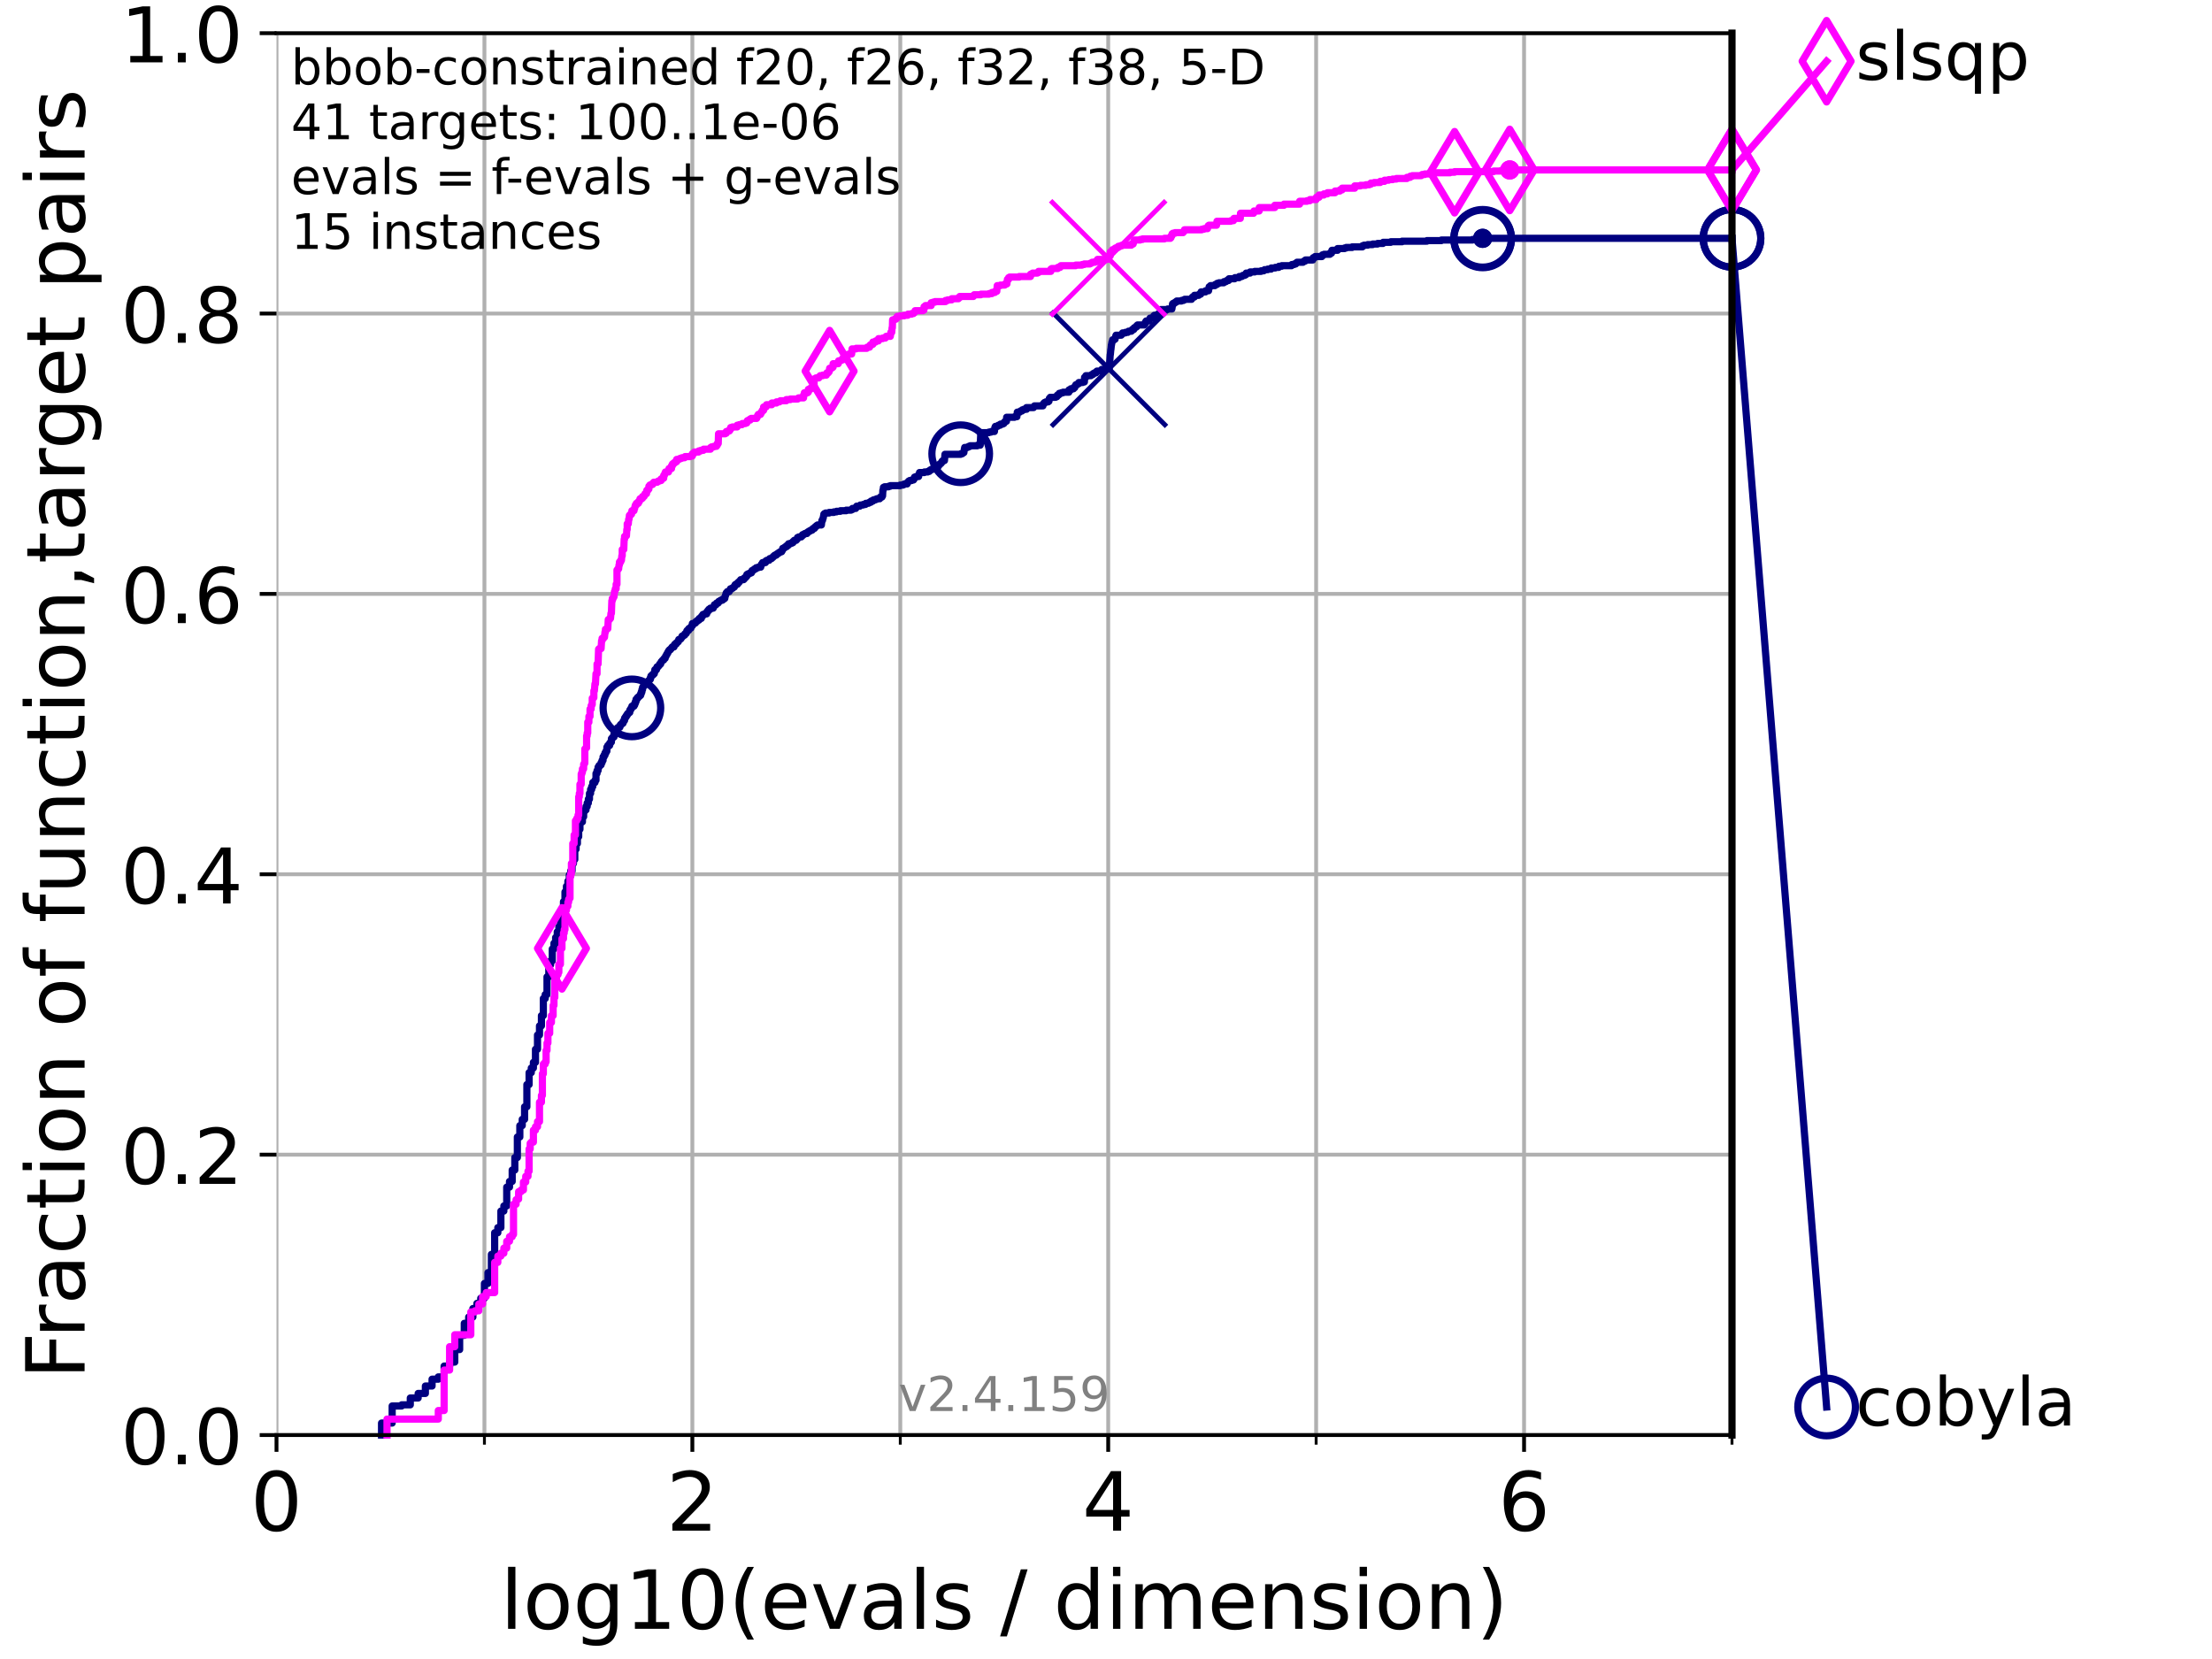 <?xml version="1.0" encoding="utf-8" standalone="no"?>
<!DOCTYPE svg PUBLIC "-//W3C//DTD SVG 1.1//EN"
  "http://www.w3.org/Graphics/SVG/1.1/DTD/svg11.dtd">
<!-- Created with matplotlib (https://matplotlib.org/) -->
<svg height="345.6pt" version="1.1" viewBox="0 0 460.8 345.6" width="460.8pt" xmlns="http://www.w3.org/2000/svg" xmlns:xlink="http://www.w3.org/1999/xlink">
 <defs>
  <style type="text/css">*{stroke-linecap:butt;stroke-linejoin:round;}</style>
 </defs>
 <g id="figure_1">
  <g id="patch_1">
   <path d="M 0 345.6 
L 460.8 345.6 
L 460.8 0 
L 0 0 
z
" style="fill:#ffffff;"/>
  </g>
  <g id="axes_1">
   <g id="patch_2">
    <path d="M 57.6 298.944 
L 360.806 298.944 
L 360.806 6.912 
L 57.6 6.912 
z
" style="fill:#ffffff;"/>
   </g>
   <g id="matplotlib.axis_1">
    <g id="xtick_1">
     <g id="line2d_1">
      <path clip-path="url(#pc6dc0506c4)" d="M 57.6 298.944 
L 57.6 6.912 
" style="fill:none;stroke:#b0b0b0;stroke-linecap:square;stroke-width:0.8;"/>
     </g>
     <g id="line2d_2">
      <defs>
       <path d="M 0 0 
L 0 3.5 
" id="m3ea947beeb" style="stroke:#000000;stroke-width:0.8;"/>
      </defs>
      <g>
       <use style="stroke:#000000;stroke-width:0.8;" x="57.6" xlink:href="#m3ea947beeb" y="298.944"/>
      </g>
     </g>
     <g id="text_1">
      <!-- 0 -->
      <g transform="translate(52.192 318.861)scale(0.17 -0.17)">
       <defs>
        <path d="M 31.781 66.406 
Q 24.172 66.406 20.328 58.906 
Q 16.5 51.422 16.5 36.375 
Q 16.5 21.391 20.328 13.891 
Q 24.172 6.391 31.781 6.391 
Q 39.453 6.391 43.281 13.891 
Q 47.125 21.391 47.125 36.375 
Q 47.125 51.422 43.281 58.906 
Q 39.453 66.406 31.781 66.406 
z
M 31.781 74.219 
Q 44.047 74.219 50.516 64.516 
Q 56.984 54.828 56.984 36.375 
Q 56.984 17.969 50.516 8.266 
Q 44.047 -1.422 31.781 -1.422 
Q 19.531 -1.422 13.062 8.266 
Q 6.594 17.969 6.594 36.375 
Q 6.594 54.828 13.062 64.516 
Q 19.531 74.219 31.781 74.219 
z
" id="DejaVuSans-48"/>
       </defs>
       <use xlink:href="#DejaVuSans-48"/>
      </g>
     </g>
    </g>
    <g id="xtick_2">
     <g id="line2d_3">
      <path clip-path="url(#pc6dc0506c4)" d="M 144.23 298.944 
L 144.23 6.912 
" style="fill:none;stroke:#b0b0b0;stroke-linecap:square;stroke-width:0.8;"/>
     </g>
     <g id="line2d_4">
      <g>
       <use style="stroke:#000000;stroke-width:0.8;" x="144.23" xlink:href="#m3ea947beeb" y="298.944"/>
      </g>
     </g>
     <g id="text_2">
      <!-- 2 -->
      <g transform="translate(138.822 318.861)scale(0.17 -0.17)">
       <defs>
        <path d="M 19.188 8.297 
L 53.609 8.297 
L 53.609 0 
L 7.328 0 
L 7.328 8.297 
Q 12.938 14.109 22.625 23.891 
Q 32.328 33.688 34.812 36.531 
Q 39.547 41.844 41.422 45.531 
Q 43.312 49.219 43.312 52.781 
Q 43.312 58.594 39.234 62.25 
Q 35.156 65.922 28.609 65.922 
Q 23.969 65.922 18.812 64.312 
Q 13.672 62.703 7.812 59.422 
L 7.812 69.391 
Q 13.766 71.781 18.938 73 
Q 24.125 74.219 28.422 74.219 
Q 39.75 74.219 46.484 68.547 
Q 53.219 62.891 53.219 53.422 
Q 53.219 48.922 51.531 44.891 
Q 49.859 40.875 45.406 35.406 
Q 44.188 33.984 37.641 27.219 
Q 31.109 20.453 19.188 8.297 
z
" id="DejaVuSans-50"/>
       </defs>
       <use xlink:href="#DejaVuSans-50"/>
      </g>
     </g>
    </g>
    <g id="xtick_3">
     <g id="line2d_5">
      <path clip-path="url(#pc6dc0506c4)" d="M 230.861 298.944 
L 230.861 6.912 
" style="fill:none;stroke:#b0b0b0;stroke-linecap:square;stroke-width:0.8;"/>
     </g>
     <g id="line2d_6">
      <g>
       <use style="stroke:#000000;stroke-width:0.8;" x="230.861" xlink:href="#m3ea947beeb" y="298.944"/>
      </g>
     </g>
     <g id="text_3">
      <!-- 4 -->
      <g transform="translate(225.453 318.861)scale(0.17 -0.17)">
       <defs>
        <path d="M 37.797 64.312 
L 12.891 25.391 
L 37.797 25.391 
z
M 35.203 72.906 
L 47.609 72.906 
L 47.609 25.391 
L 58.016 25.391 
L 58.016 17.188 
L 47.609 17.188 
L 47.609 0 
L 37.797 0 
L 37.797 17.188 
L 4.891 17.188 
L 4.891 26.703 
z
" id="DejaVuSans-52"/>
       </defs>
       <use xlink:href="#DejaVuSans-52"/>
      </g>
     </g>
    </g>
    <g id="xtick_4">
     <g id="line2d_7">
      <path clip-path="url(#pc6dc0506c4)" d="M 317.491 298.944 
L 317.491 6.912 
" style="fill:none;stroke:#b0b0b0;stroke-linecap:square;stroke-width:0.8;"/>
     </g>
     <g id="line2d_8">
      <g>
       <use style="stroke:#000000;stroke-width:0.8;" x="317.491" xlink:href="#m3ea947beeb" y="298.944"/>
      </g>
     </g>
     <g id="text_4">
      <!-- 6 -->
      <g transform="translate(312.083 318.861)scale(0.17 -0.17)">
       <defs>
        <path d="M 33.016 40.375 
Q 26.375 40.375 22.484 35.828 
Q 18.609 31.297 18.609 23.391 
Q 18.609 15.531 22.484 10.953 
Q 26.375 6.391 33.016 6.391 
Q 39.656 6.391 43.531 10.953 
Q 47.406 15.531 47.406 23.391 
Q 47.406 31.297 43.531 35.828 
Q 39.656 40.375 33.016 40.375 
z
M 52.594 71.297 
L 52.594 62.312 
Q 48.875 64.062 45.094 64.984 
Q 41.312 65.922 37.594 65.922 
Q 27.828 65.922 22.672 59.328 
Q 17.531 52.734 16.797 39.406 
Q 19.672 43.656 24.016 45.922 
Q 28.375 48.188 33.594 48.188 
Q 44.578 48.188 50.953 41.516 
Q 57.328 34.859 57.328 23.391 
Q 57.328 12.156 50.688 5.359 
Q 44.047 -1.422 33.016 -1.422 
Q 20.359 -1.422 13.672 8.266 
Q 6.984 17.969 6.984 36.375 
Q 6.984 53.656 15.188 63.938 
Q 23.391 74.219 37.203 74.219 
Q 40.922 74.219 44.703 73.484 
Q 48.484 72.75 52.594 71.297 
z
" id="DejaVuSans-54"/>
       </defs>
       <use xlink:href="#DejaVuSans-54"/>
      </g>
     </g>
    </g>
    <g id="xtick_5">
     <g id="line2d_9">
      <path clip-path="url(#pc6dc0506c4)" d="M 100.915 298.944 
L 100.915 6.912 
" style="fill:none;stroke:#b0b0b0;stroke-linecap:square;stroke-width:0.8;"/>
     </g>
     <g id="line2d_10">
      <defs>
       <path d="M 0 0 
L 0 2 
" id="m3ef610d45b" style="stroke:#000000;stroke-width:0.6;"/>
      </defs>
      <g>
       <use style="stroke:#000000;stroke-width:0.6;" x="100.915" xlink:href="#m3ef610d45b" y="298.944"/>
      </g>
     </g>
    </g>
    <g id="xtick_6">
     <g id="line2d_11">
      <path clip-path="url(#pc6dc0506c4)" d="M 187.546 298.944 
L 187.546 6.912 
" style="fill:none;stroke:#b0b0b0;stroke-linecap:square;stroke-width:0.8;"/>
     </g>
     <g id="line2d_12">
      <g>
       <use style="stroke:#000000;stroke-width:0.6;" x="187.546" xlink:href="#m3ef610d45b" y="298.944"/>
      </g>
     </g>
    </g>
    <g id="xtick_7">
     <g id="line2d_13">
      <path clip-path="url(#pc6dc0506c4)" d="M 274.176 298.944 
L 274.176 6.912 
" style="fill:none;stroke:#b0b0b0;stroke-linecap:square;stroke-width:0.8;"/>
     </g>
     <g id="line2d_14">
      <g>
       <use style="stroke:#000000;stroke-width:0.6;" x="274.176" xlink:href="#m3ef610d45b" y="298.944"/>
      </g>
     </g>
    </g>
    <g id="xtick_8">
     <g id="line2d_15">
      <path clip-path="url(#pc6dc0506c4)" d="M 360.806 298.944 
L 360.806 6.912 
" style="fill:none;stroke:#b0b0b0;stroke-linecap:square;stroke-width:0.8;"/>
     </g>
     <g id="line2d_16">
      <g>
       <use style="stroke:#000000;stroke-width:0.6;" x="360.806" xlink:href="#m3ef610d45b" y="298.944"/>
      </g>
     </g>
    </g>
    <g id="text_5">
     <!-- log10(evals / dimension) -->
     <g transform="translate(104.239 339.314)scale(0.17 -0.17)">
      <defs>
       <path d="M 9.422 75.984 
L 18.406 75.984 
L 18.406 0 
L 9.422 0 
z
" id="DejaVuSans-108"/>
       <path d="M 30.609 48.391 
Q 23.391 48.391 19.188 42.75 
Q 14.984 37.109 14.984 27.297 
Q 14.984 17.484 19.156 11.844 
Q 23.344 6.203 30.609 6.203 
Q 37.797 6.203 41.984 11.859 
Q 46.188 17.531 46.188 27.297 
Q 46.188 37.016 41.984 42.703 
Q 37.797 48.391 30.609 48.391 
z
M 30.609 56 
Q 42.328 56 49.016 48.375 
Q 55.719 40.766 55.719 27.297 
Q 55.719 13.875 49.016 6.219 
Q 42.328 -1.422 30.609 -1.422 
Q 18.844 -1.422 12.172 6.219 
Q 5.516 13.875 5.516 27.297 
Q 5.516 40.766 12.172 48.375 
Q 18.844 56 30.609 56 
z
" id="DejaVuSans-111"/>
       <path d="M 45.406 27.984 
Q 45.406 37.75 41.375 43.109 
Q 37.359 48.484 30.078 48.484 
Q 22.859 48.484 18.828 43.109 
Q 14.797 37.75 14.797 27.984 
Q 14.797 18.266 18.828 12.891 
Q 22.859 7.516 30.078 7.516 
Q 37.359 7.516 41.375 12.891 
Q 45.406 18.266 45.406 27.984 
z
M 54.391 6.781 
Q 54.391 -7.172 48.188 -13.984 
Q 42 -20.797 29.203 -20.797 
Q 24.469 -20.797 20.266 -20.094 
Q 16.062 -19.391 12.109 -17.922 
L 12.109 -9.188 
Q 16.062 -11.328 19.922 -12.344 
Q 23.781 -13.375 27.781 -13.375 
Q 36.625 -13.375 41.016 -8.766 
Q 45.406 -4.156 45.406 5.172 
L 45.406 9.625 
Q 42.625 4.781 38.281 2.391 
Q 33.938 0 27.875 0 
Q 17.828 0 11.672 7.656 
Q 5.516 15.328 5.516 27.984 
Q 5.516 40.672 11.672 48.328 
Q 17.828 56 27.875 56 
Q 33.938 56 38.281 53.609 
Q 42.625 51.219 45.406 46.391 
L 45.406 54.688 
L 54.391 54.688 
z
" id="DejaVuSans-103"/>
       <path d="M 12.406 8.297 
L 28.516 8.297 
L 28.516 63.922 
L 10.984 60.406 
L 10.984 69.391 
L 28.422 72.906 
L 38.281 72.906 
L 38.281 8.297 
L 54.391 8.297 
L 54.391 0 
L 12.406 0 
z
" id="DejaVuSans-49"/>
       <path d="M 31 75.875 
Q 24.469 64.656 21.281 53.656 
Q 18.109 42.672 18.109 31.391 
Q 18.109 20.125 21.312 9.062 
Q 24.516 -2 31 -13.188 
L 23.188 -13.188 
Q 15.875 -1.703 12.234 9.375 
Q 8.594 20.453 8.594 31.391 
Q 8.594 42.281 12.203 53.312 
Q 15.828 64.359 23.188 75.875 
z
" id="DejaVuSans-40"/>
       <path d="M 56.203 29.594 
L 56.203 25.203 
L 14.891 25.203 
Q 15.484 15.922 20.484 11.062 
Q 25.484 6.203 34.422 6.203 
Q 39.594 6.203 44.453 7.469 
Q 49.312 8.734 54.109 11.281 
L 54.109 2.781 
Q 49.266 0.734 44.188 -0.344 
Q 39.109 -1.422 33.891 -1.422 
Q 20.797 -1.422 13.156 6.188 
Q 5.516 13.812 5.516 26.812 
Q 5.516 40.234 12.766 48.109 
Q 20.016 56 32.328 56 
Q 43.359 56 49.781 48.891 
Q 56.203 41.797 56.203 29.594 
z
M 47.219 32.234 
Q 47.125 39.594 43.094 43.984 
Q 39.062 48.391 32.422 48.391 
Q 24.906 48.391 20.391 44.141 
Q 15.875 39.891 15.188 32.172 
z
" id="DejaVuSans-101"/>
       <path d="M 2.984 54.688 
L 12.5 54.688 
L 29.594 8.797 
L 46.688 54.688 
L 56.203 54.688 
L 35.688 0 
L 23.484 0 
z
" id="DejaVuSans-118"/>
       <path d="M 34.281 27.484 
Q 23.391 27.484 19.188 25 
Q 14.984 22.516 14.984 16.5 
Q 14.984 11.719 18.141 8.906 
Q 21.297 6.109 26.703 6.109 
Q 34.188 6.109 38.703 11.406 
Q 43.219 16.703 43.219 25.484 
L 43.219 27.484 
z
M 52.203 31.203 
L 52.203 0 
L 43.219 0 
L 43.219 8.297 
Q 40.141 3.328 35.547 0.953 
Q 30.953 -1.422 24.312 -1.422 
Q 15.922 -1.422 10.953 3.297 
Q 6 8.016 6 15.922 
Q 6 25.141 12.172 29.828 
Q 18.359 34.516 30.609 34.516 
L 43.219 34.516 
L 43.219 35.406 
Q 43.219 41.609 39.141 45 
Q 35.062 48.391 27.688 48.391 
Q 23 48.391 18.547 47.266 
Q 14.109 46.141 10.016 43.891 
L 10.016 52.203 
Q 14.938 54.109 19.578 55.047 
Q 24.219 56 28.609 56 
Q 40.484 56 46.344 49.844 
Q 52.203 43.703 52.203 31.203 
z
" id="DejaVuSans-97"/>
       <path d="M 44.281 53.078 
L 44.281 44.578 
Q 40.484 46.531 36.375 47.5 
Q 32.281 48.484 27.875 48.484 
Q 21.188 48.484 17.844 46.438 
Q 14.5 44.391 14.5 40.281 
Q 14.5 37.156 16.891 35.375 
Q 19.281 33.594 26.516 31.984 
L 29.594 31.297 
Q 39.156 29.25 43.188 25.516 
Q 47.219 21.781 47.219 15.094 
Q 47.219 7.469 41.188 3.016 
Q 35.156 -1.422 24.609 -1.422 
Q 20.219 -1.422 15.453 -0.562 
Q 10.688 0.297 5.422 2 
L 5.422 11.281 
Q 10.406 8.688 15.234 7.391 
Q 20.062 6.109 24.812 6.109 
Q 31.156 6.109 34.562 8.281 
Q 37.984 10.453 37.984 14.406 
Q 37.984 18.062 35.516 20.016 
Q 33.062 21.969 24.703 23.781 
L 21.578 24.516 
Q 13.234 26.266 9.516 29.906 
Q 5.812 33.547 5.812 39.891 
Q 5.812 47.609 11.281 51.797 
Q 16.75 56 26.812 56 
Q 31.781 56 36.172 55.266 
Q 40.578 54.547 44.281 53.078 
z
" id="DejaVuSans-115"/>
       <path id="DejaVuSans-32"/>
       <path d="M 25.391 72.906 
L 33.688 72.906 
L 8.297 -9.281 
L 0 -9.281 
z
" id="DejaVuSans-47"/>
       <path d="M 45.406 46.391 
L 45.406 75.984 
L 54.391 75.984 
L 54.391 0 
L 45.406 0 
L 45.406 8.203 
Q 42.578 3.328 38.25 0.953 
Q 33.938 -1.422 27.875 -1.422 
Q 17.969 -1.422 11.734 6.484 
Q 5.516 14.406 5.516 27.297 
Q 5.516 40.188 11.734 48.094 
Q 17.969 56 27.875 56 
Q 33.938 56 38.25 53.625 
Q 42.578 51.266 45.406 46.391 
z
M 14.797 27.297 
Q 14.797 17.391 18.875 11.75 
Q 22.953 6.109 30.078 6.109 
Q 37.203 6.109 41.297 11.75 
Q 45.406 17.391 45.406 27.297 
Q 45.406 37.203 41.297 42.844 
Q 37.203 48.484 30.078 48.484 
Q 22.953 48.484 18.875 42.844 
Q 14.797 37.203 14.797 27.297 
z
" id="DejaVuSans-100"/>
       <path d="M 9.422 54.688 
L 18.406 54.688 
L 18.406 0 
L 9.422 0 
z
M 9.422 75.984 
L 18.406 75.984 
L 18.406 64.594 
L 9.422 64.594 
z
" id="DejaVuSans-105"/>
       <path d="M 52 44.188 
Q 55.375 50.25 60.062 53.125 
Q 64.75 56 71.094 56 
Q 79.641 56 84.281 50.016 
Q 88.922 44.047 88.922 33.016 
L 88.922 0 
L 79.891 0 
L 79.891 32.719 
Q 79.891 40.578 77.094 44.375 
Q 74.312 48.188 68.609 48.188 
Q 61.625 48.188 57.562 43.547 
Q 53.516 38.922 53.516 30.906 
L 53.516 0 
L 44.484 0 
L 44.484 32.719 
Q 44.484 40.625 41.703 44.406 
Q 38.922 48.188 33.109 48.188 
Q 26.219 48.188 22.156 43.531 
Q 18.109 38.875 18.109 30.906 
L 18.109 0 
L 9.078 0 
L 9.078 54.688 
L 18.109 54.688 
L 18.109 46.188 
Q 21.188 51.219 25.484 53.609 
Q 29.781 56 35.688 56 
Q 41.656 56 45.828 52.969 
Q 50 49.953 52 44.188 
z
" id="DejaVuSans-109"/>
       <path d="M 54.891 33.016 
L 54.891 0 
L 45.906 0 
L 45.906 32.719 
Q 45.906 40.484 42.875 44.328 
Q 39.844 48.188 33.797 48.188 
Q 26.516 48.188 22.312 43.547 
Q 18.109 38.922 18.109 30.906 
L 18.109 0 
L 9.078 0 
L 9.078 54.688 
L 18.109 54.688 
L 18.109 46.188 
Q 21.344 51.125 25.703 53.562 
Q 30.078 56 35.797 56 
Q 45.219 56 50.047 50.172 
Q 54.891 44.344 54.891 33.016 
z
" id="DejaVuSans-110"/>
       <path d="M 8.016 75.875 
L 15.828 75.875 
Q 23.141 64.359 26.781 53.312 
Q 30.422 42.281 30.422 31.391 
Q 30.422 20.453 26.781 9.375 
Q 23.141 -1.703 15.828 -13.188 
L 8.016 -13.188 
Q 14.5 -2 17.703 9.062 
Q 20.906 20.125 20.906 31.391 
Q 20.906 42.672 17.703 53.656 
Q 14.5 64.656 8.016 75.875 
z
" id="DejaVuSans-41"/>
      </defs>
      <use xlink:href="#DejaVuSans-108"/>
      <use x="27.783" xlink:href="#DejaVuSans-111"/>
      <use x="88.965" xlink:href="#DejaVuSans-103"/>
      <use x="152.441" xlink:href="#DejaVuSans-49"/>
      <use x="216.064" xlink:href="#DejaVuSans-48"/>
      <use x="279.688" xlink:href="#DejaVuSans-40"/>
      <use x="318.701" xlink:href="#DejaVuSans-101"/>
      <use x="380.225" xlink:href="#DejaVuSans-118"/>
      <use x="439.404" xlink:href="#DejaVuSans-97"/>
      <use x="500.684" xlink:href="#DejaVuSans-108"/>
      <use x="528.467" xlink:href="#DejaVuSans-115"/>
      <use x="580.566" xlink:href="#DejaVuSans-32"/>
      <use x="612.354" xlink:href="#DejaVuSans-47"/>
      <use x="646.045" xlink:href="#DejaVuSans-32"/>
      <use x="677.832" xlink:href="#DejaVuSans-100"/>
      <use x="741.309" xlink:href="#DejaVuSans-105"/>
      <use x="769.092" xlink:href="#DejaVuSans-109"/>
      <use x="866.504" xlink:href="#DejaVuSans-101"/>
      <use x="928.027" xlink:href="#DejaVuSans-110"/>
      <use x="991.406" xlink:href="#DejaVuSans-115"/>
      <use x="1043.506" xlink:href="#DejaVuSans-105"/>
      <use x="1071.289" xlink:href="#DejaVuSans-111"/>
      <use x="1132.471" xlink:href="#DejaVuSans-110"/>
      <use x="1195.85" xlink:href="#DejaVuSans-41"/>
     </g>
    </g>
   </g>
   <g id="matplotlib.axis_2">
    <g id="ytick_1">
     <g id="line2d_17">
      <path clip-path="url(#pc6dc0506c4)" d="M 57.6 298.944 
L 360.806 298.944 
" style="fill:none;stroke:#b0b0b0;stroke-linecap:square;stroke-width:0.8;"/>
     </g>
     <g id="line2d_18">
      <defs>
       <path d="M 0 0 
L -3.5 0 
" id="m88125cd8f6" style="stroke:#000000;stroke-width:0.8;"/>
      </defs>
      <g>
       <use style="stroke:#000000;stroke-width:0.8;" x="57.6" xlink:href="#m88125cd8f6" y="298.944"/>
      </g>
     </g>
     <g id="text_6">
      <!-- 0.0 -->
      <g transform="translate(25.155 305.023)scale(0.16 -0.16)">
       <defs>
        <path d="M 10.688 12.406 
L 21 12.406 
L 21 0 
L 10.688 0 
z
" id="DejaVuSans-46"/>
       </defs>
       <use xlink:href="#DejaVuSans-48"/>
       <use x="63.623" xlink:href="#DejaVuSans-46"/>
       <use x="95.41" xlink:href="#DejaVuSans-48"/>
      </g>
     </g>
    </g>
    <g id="ytick_2">
     <g id="line2d_19">
      <path clip-path="url(#pc6dc0506c4)" d="M 57.6 240.538 
L 360.806 240.538 
" style="fill:none;stroke:#b0b0b0;stroke-linecap:square;stroke-width:0.8;"/>
     </g>
     <g id="line2d_20">
      <g>
       <use style="stroke:#000000;stroke-width:0.8;" x="57.6" xlink:href="#m88125cd8f6" y="240.538"/>
      </g>
     </g>
     <g id="text_7">
      <!-- 0.2 -->
      <g transform="translate(25.155 246.616)scale(0.16 -0.16)">
       <use xlink:href="#DejaVuSans-48"/>
       <use x="63.623" xlink:href="#DejaVuSans-46"/>
       <use x="95.41" xlink:href="#DejaVuSans-50"/>
      </g>
     </g>
    </g>
    <g id="ytick_3">
     <g id="line2d_21">
      <path clip-path="url(#pc6dc0506c4)" d="M 57.6 182.131 
L 360.806 182.131 
" style="fill:none;stroke:#b0b0b0;stroke-linecap:square;stroke-width:0.8;"/>
     </g>
     <g id="line2d_22">
      <g>
       <use style="stroke:#000000;stroke-width:0.8;" x="57.6" xlink:href="#m88125cd8f6" y="182.131"/>
      </g>
     </g>
     <g id="text_8">
      <!-- 0.4 -->
      <g transform="translate(25.155 188.21)scale(0.16 -0.16)">
       <use xlink:href="#DejaVuSans-48"/>
       <use x="63.623" xlink:href="#DejaVuSans-46"/>
       <use x="95.41" xlink:href="#DejaVuSans-52"/>
      </g>
     </g>
    </g>
    <g id="ytick_4">
     <g id="line2d_23">
      <path clip-path="url(#pc6dc0506c4)" d="M 57.6 123.725 
L 360.806 123.725 
" style="fill:none;stroke:#b0b0b0;stroke-linecap:square;stroke-width:0.8;"/>
     </g>
     <g id="line2d_24">
      <g>
       <use style="stroke:#000000;stroke-width:0.8;" x="57.6" xlink:href="#m88125cd8f6" y="123.725"/>
      </g>
     </g>
     <g id="text_9">
      <!-- 0.6 -->
      <g transform="translate(25.155 129.804)scale(0.16 -0.16)">
       <use xlink:href="#DejaVuSans-48"/>
       <use x="63.623" xlink:href="#DejaVuSans-46"/>
       <use x="95.41" xlink:href="#DejaVuSans-54"/>
      </g>
     </g>
    </g>
    <g id="ytick_5">
     <g id="line2d_25">
      <path clip-path="url(#pc6dc0506c4)" d="M 57.6 65.318 
L 360.806 65.318 
" style="fill:none;stroke:#b0b0b0;stroke-linecap:square;stroke-width:0.8;"/>
     </g>
     <g id="line2d_26">
      <g>
       <use style="stroke:#000000;stroke-width:0.8;" x="57.6" xlink:href="#m88125cd8f6" y="65.318"/>
      </g>
     </g>
     <g id="text_10">
      <!-- 0.8 -->
      <g transform="translate(25.155 71.397)scale(0.16 -0.16)">
       <defs>
        <path d="M 31.781 34.625 
Q 24.75 34.625 20.719 30.859 
Q 16.703 27.094 16.703 20.516 
Q 16.703 13.922 20.719 10.156 
Q 24.75 6.391 31.781 6.391 
Q 38.812 6.391 42.859 10.172 
Q 46.922 13.969 46.922 20.516 
Q 46.922 27.094 42.891 30.859 
Q 38.875 34.625 31.781 34.625 
z
M 21.922 38.812 
Q 15.578 40.375 12.031 44.719 
Q 8.5 49.078 8.5 55.328 
Q 8.5 64.062 14.719 69.141 
Q 20.953 74.219 31.781 74.219 
Q 42.672 74.219 48.875 69.141 
Q 55.078 64.062 55.078 55.328 
Q 55.078 49.078 51.531 44.719 
Q 48 40.375 41.703 38.812 
Q 48.828 37.156 52.797 32.312 
Q 56.781 27.484 56.781 20.516 
Q 56.781 9.906 50.312 4.234 
Q 43.844 -1.422 31.781 -1.422 
Q 19.734 -1.422 13.25 4.234 
Q 6.781 9.906 6.781 20.516 
Q 6.781 27.484 10.781 32.312 
Q 14.797 37.156 21.922 38.812 
z
M 18.312 54.391 
Q 18.312 48.734 21.844 45.562 
Q 25.391 42.391 31.781 42.391 
Q 38.141 42.391 41.719 45.562 
Q 45.312 48.734 45.312 54.391 
Q 45.312 60.062 41.719 63.234 
Q 38.141 66.406 31.781 66.406 
Q 25.391 66.406 21.844 63.234 
Q 18.312 60.062 18.312 54.391 
z
" id="DejaVuSans-56"/>
       </defs>
       <use xlink:href="#DejaVuSans-48"/>
       <use x="63.623" xlink:href="#DejaVuSans-46"/>
       <use x="95.41" xlink:href="#DejaVuSans-56"/>
      </g>
     </g>
    </g>
    <g id="ytick_6">
     <g id="line2d_27">
      <path clip-path="url(#pc6dc0506c4)" d="M 57.6 6.912 
L 360.806 6.912 
" style="fill:none;stroke:#b0b0b0;stroke-linecap:square;stroke-width:0.8;"/>
     </g>
     <g id="line2d_28">
      <g>
       <use style="stroke:#000000;stroke-width:0.8;" x="57.6" xlink:href="#m88125cd8f6" y="6.912"/>
      </g>
     </g>
     <g id="text_11">
      <!-- 1.0 -->
      <g transform="translate(25.155 12.991)scale(0.16 -0.16)">
       <use xlink:href="#DejaVuSans-49"/>
       <use x="63.623" xlink:href="#DejaVuSans-46"/>
       <use x="95.41" xlink:href="#DejaVuSans-48"/>
      </g>
     </g>
    </g>
    <g id="text_12">
     <!-- Fraction of function,target pairs -->
     <g transform="translate(17.62 287.313)rotate(-90)scale(0.17 -0.17)">
      <defs>
       <path d="M 9.812 72.906 
L 51.703 72.906 
L 51.703 64.594 
L 19.672 64.594 
L 19.672 43.109 
L 48.578 43.109 
L 48.578 34.812 
L 19.672 34.812 
L 19.672 0 
L 9.812 0 
z
" id="DejaVuSans-70"/>
       <path d="M 41.109 46.297 
Q 39.594 47.172 37.812 47.578 
Q 36.031 48 33.891 48 
Q 26.266 48 22.188 43.047 
Q 18.109 38.094 18.109 28.812 
L 18.109 0 
L 9.078 0 
L 9.078 54.688 
L 18.109 54.688 
L 18.109 46.188 
Q 20.953 51.172 25.484 53.578 
Q 30.031 56 36.531 56 
Q 37.453 56 38.578 55.875 
Q 39.703 55.766 41.062 55.516 
z
" id="DejaVuSans-114"/>
       <path d="M 48.781 52.594 
L 48.781 44.188 
Q 44.969 46.297 41.141 47.344 
Q 37.312 48.391 33.406 48.391 
Q 24.656 48.391 19.812 42.844 
Q 14.984 37.312 14.984 27.297 
Q 14.984 17.281 19.812 11.734 
Q 24.656 6.203 33.406 6.203 
Q 37.312 6.203 41.141 7.25 
Q 44.969 8.297 48.781 10.406 
L 48.781 2.094 
Q 45.016 0.344 40.984 -0.531 
Q 36.969 -1.422 32.422 -1.422 
Q 20.062 -1.422 12.781 6.344 
Q 5.516 14.109 5.516 27.297 
Q 5.516 40.672 12.859 48.328 
Q 20.219 56 33.016 56 
Q 37.156 56 41.109 55.141 
Q 45.062 54.297 48.781 52.594 
z
" id="DejaVuSans-99"/>
       <path d="M 18.312 70.219 
L 18.312 54.688 
L 36.812 54.688 
L 36.812 47.703 
L 18.312 47.703 
L 18.312 18.016 
Q 18.312 11.328 20.141 9.422 
Q 21.969 7.516 27.594 7.516 
L 36.812 7.516 
L 36.812 0 
L 27.594 0 
Q 17.188 0 13.234 3.875 
Q 9.281 7.766 9.281 18.016 
L 9.281 47.703 
L 2.688 47.703 
L 2.688 54.688 
L 9.281 54.688 
L 9.281 70.219 
z
" id="DejaVuSans-116"/>
       <path d="M 37.109 75.984 
L 37.109 68.5 
L 28.516 68.5 
Q 23.688 68.5 21.797 66.547 
Q 19.922 64.594 19.922 59.516 
L 19.922 54.688 
L 34.719 54.688 
L 34.719 47.703 
L 19.922 47.703 
L 19.922 0 
L 10.891 0 
L 10.891 47.703 
L 2.297 47.703 
L 2.297 54.688 
L 10.891 54.688 
L 10.891 58.5 
Q 10.891 67.625 15.141 71.797 
Q 19.391 75.984 28.609 75.984 
z
" id="DejaVuSans-102"/>
       <path d="M 8.5 21.578 
L 8.5 54.688 
L 17.484 54.688 
L 17.484 21.922 
Q 17.484 14.156 20.5 10.266 
Q 23.531 6.391 29.594 6.391 
Q 36.859 6.391 41.078 11.031 
Q 45.312 15.672 45.312 23.688 
L 45.312 54.688 
L 54.297 54.688 
L 54.297 0 
L 45.312 0 
L 45.312 8.406 
Q 42.047 3.422 37.719 1 
Q 33.406 -1.422 27.688 -1.422 
Q 18.266 -1.422 13.375 4.438 
Q 8.5 10.297 8.5 21.578 
z
M 31.109 56 
z
" id="DejaVuSans-117"/>
       <path d="M 11.719 12.406 
L 22.016 12.406 
L 22.016 4 
L 14.016 -11.625 
L 7.719 -11.625 
L 11.719 4 
z
" id="DejaVuSans-44"/>
       <path d="M 18.109 8.203 
L 18.109 -20.797 
L 9.078 -20.797 
L 9.078 54.688 
L 18.109 54.688 
L 18.109 46.391 
Q 20.953 51.266 25.266 53.625 
Q 29.594 56 35.594 56 
Q 45.562 56 51.781 48.094 
Q 58.016 40.188 58.016 27.297 
Q 58.016 14.406 51.781 6.484 
Q 45.562 -1.422 35.594 -1.422 
Q 29.594 -1.422 25.266 0.953 
Q 20.953 3.328 18.109 8.203 
z
M 48.688 27.297 
Q 48.688 37.203 44.609 42.844 
Q 40.531 48.484 33.406 48.484 
Q 26.266 48.484 22.188 42.844 
Q 18.109 37.203 18.109 27.297 
Q 18.109 17.391 22.188 11.75 
Q 26.266 6.109 33.406 6.109 
Q 40.531 6.109 44.609 11.75 
Q 48.688 17.391 48.688 27.297 
z
" id="DejaVuSans-112"/>
      </defs>
      <use xlink:href="#DejaVuSans-70"/>
      <use x="50.27" xlink:href="#DejaVuSans-114"/>
      <use x="91.383" xlink:href="#DejaVuSans-97"/>
      <use x="152.662" xlink:href="#DejaVuSans-99"/>
      <use x="207.643" xlink:href="#DejaVuSans-116"/>
      <use x="246.852" xlink:href="#DejaVuSans-105"/>
      <use x="274.635" xlink:href="#DejaVuSans-111"/>
      <use x="335.816" xlink:href="#DejaVuSans-110"/>
      <use x="399.195" xlink:href="#DejaVuSans-32"/>
      <use x="430.982" xlink:href="#DejaVuSans-111"/>
      <use x="492.164" xlink:href="#DejaVuSans-102"/>
      <use x="527.369" xlink:href="#DejaVuSans-32"/>
      <use x="559.156" xlink:href="#DejaVuSans-102"/>
      <use x="594.361" xlink:href="#DejaVuSans-117"/>
      <use x="657.74" xlink:href="#DejaVuSans-110"/>
      <use x="721.119" xlink:href="#DejaVuSans-99"/>
      <use x="776.1" xlink:href="#DejaVuSans-116"/>
      <use x="815.309" xlink:href="#DejaVuSans-105"/>
      <use x="843.092" xlink:href="#DejaVuSans-111"/>
      <use x="904.273" xlink:href="#DejaVuSans-110"/>
      <use x="967.652" xlink:href="#DejaVuSans-44"/>
      <use x="999.439" xlink:href="#DejaVuSans-116"/>
      <use x="1038.648" xlink:href="#DejaVuSans-97"/>
      <use x="1099.928" xlink:href="#DejaVuSans-114"/>
      <use x="1139.291" xlink:href="#DejaVuSans-103"/>
      <use x="1202.768" xlink:href="#DejaVuSans-101"/>
      <use x="1264.291" xlink:href="#DejaVuSans-116"/>
      <use x="1303.5" xlink:href="#DejaVuSans-32"/>
      <use x="1335.287" xlink:href="#DejaVuSans-112"/>
      <use x="1398.764" xlink:href="#DejaVuSans-97"/>
      <use x="1460.043" xlink:href="#DejaVuSans-105"/>
      <use x="1487.826" xlink:href="#DejaVuSans-114"/>
      <use x="1528.939" xlink:href="#DejaVuSans-115"/>
     </g>
    </g>
   </g>
   <g id="line2d_29">
    <defs>
     <path d="M 0 1.5 
C 0.398 1.5 0.779 1.342 1.061 1.061 
C 1.342 0.779 1.5 0.398 1.5 0 
C 1.5 -0.398 1.342 -0.779 1.061 -1.061 
C 0.779 -1.342 0.398 -1.5 0 -1.5 
C -0.398 -1.5 -0.779 -1.342 -1.061 -1.061 
C -1.342 -0.779 -1.5 -0.398 -1.5 0 
C -1.5 0.398 -1.342 0.779 -1.061 1.061 
C -0.779 1.342 -0.398 1.5 0 1.5 
z
" id="ma90be41af9" style="stroke:#000080;"/>
    </defs>
    <g>
     <use style="fill:#000080;stroke:#000080;" x="308.864" xlink:href="#ma90be41af9" y="49.648"/>
     <use style="fill:#000080;stroke:#000080;" x="308.864" xlink:href="#ma90be41af9" y="49.648"/>
    </g>
   </g>
   <g id="line2d_30">
    <path d="M 79.481 298.944 
L 79.481 296.451 
L 81.696 296.451 
L 81.696 292.89 
L 83.678 292.89 
L 83.678 292.652 
L 85.471 292.652 
L 85.471 291.228 
L 87.108 291.228 
L 87.108 290.278 
L 88.614 290.278 
L 88.614 288.735 
L 90.008 288.735 
L 90.008 287.31 
L 91.306 287.31 
L 91.306 286.835 
L 92.52 286.835 
L 92.52 284.58 
L 93.66 284.58 
L 93.66 283.749 
L 94.736 283.749 
L 94.736 281.137 
L 95.753 281.137 
L 95.753 278.169 
L 96.718 278.169 
L 96.718 275.676 
L 97.635 275.676 
L 97.635 274.371 
L 98.51 274.371 
L 98.51 272.59 
L 99.347 272.59 
L 99.347 271.521 
L 100.147 271.521 
L 100.147 270.453 
L 100.915 270.453 
L 100.915 267.367 
L 101.653 267.367 
L 101.653 265.111 
L 102.363 265.111 
L 102.363 261.312 
L 103.047 261.312 
L 103.047 256.801 
L 103.707 256.801 
L 103.707 255.733 
L 104.345 255.733 
L 104.345 252.29 
L 104.962 252.29 
L 104.962 251.222 
L 105.559 251.222 
L 105.559 247.304 
L 106.138 247.304 
L 106.138 246.117 
L 106.699 246.117 
L 106.699 243.743 
L 107.245 243.743 
L 107.245 241.131 
L 107.775 241.131 
L 107.775 236.858 
L 108.29 236.858 
L 108.29 234.483 
L 108.792 234.483 
L 108.792 233.177 
L 109.28 233.177 
L 109.28 230.566 
L 109.757 230.566 
L 109.757 225.936 
L 110.221 225.936 
L 110.221 223.443 
L 110.675 223.443 
L 110.675 222.493 
L 111.117 222.493 
L 111.117 221.306 
L 111.55 221.306 
L 111.55 218.576 
L 111.972 218.576 
L 111.972 215.608 
L 112.386 215.608 
L 112.386 213.709 
L 112.79 213.709 
L 112.79 211.572 
L 113.186 211.572 
L 113.186 208.01 
L 113.574 208.01 
L 113.574 207.179 
L 113.954 207.179 
L 113.954 203.499 
L 114.327 203.499 
L 114.327 201.006 
L 114.692 201.006 
L 114.692 200.175 
L 115.051 200.175 
L 115.051 197.682 
L 115.402 197.682 
L 115.402 196.495 
L 115.747 196.495 
L 115.747 195.308 
L 116.086 195.308 
L 116.086 194.121 
L 116.419 194.121 
L 116.419 193.053 
L 116.746 193.053 
L 116.746 191.866 
L 117.068 191.866 
L 117.068 189.491 
L 117.384 189.491 
L 117.384 187.829 
L 117.695 187.829 
L 117.695 185.811 
L 118.001 185.811 
L 118.001 184.624 
L 118.302 184.624 
L 118.302 183.556 
L 118.598 183.556 
L 118.598 182.25 
L 118.89 182.25 
L 118.89 181.419 
L 119.177 181.419 
L 119.177 179.876 
L 119.46 179.876 
L 119.46 179.045 
L 119.739 179.045 
L 119.739 176.908 
L 120.013 176.908 
L 120.013 175.721 
L 120.284 175.721 
L 120.284 174.296 
L 120.551 174.296 
L 120.551 172.753 
L 120.814 172.753 
L 120.814 171.21 
L 121.329 171.21 
L 121.329 170.141 
L 121.582 170.141 
L 121.582 168.954 
L 121.831 168.954 
L 121.831 168.717 
L 122.077 168.717 
L 122.077 168.004 
L 122.32 168.004 
L 122.32 167.292 
L 122.559 167.292 
L 122.559 166.461 
L 122.796 166.461 
L 122.796 165.274 
L 123.03 165.274 
L 123.03 164.443 
L 123.26 164.443 
L 123.26 163.85 
L 123.488 163.85 
L 123.488 163.019 
L 123.936 163.019 
L 123.936 162.544 
L 124.156 162.544 
L 124.156 161.119 
L 124.374 161.119 
L 124.374 160.526 
L 124.589 160.526 
L 124.589 159.813 
L 124.801 159.813 
L 124.801 159.457 
L 125.012 159.457 
L 125.012 159.338 
L 125.219 159.338 
L 125.219 158.864 
L 125.425 158.864 
L 125.425 158.389 
L 125.628 158.389 
L 125.628 157.676 
L 125.83 157.676 
L 125.83 157.32 
L 126.029 157.32 
L 126.029 156.846 
L 126.226 156.846 
L 126.226 156.489 
L 126.421 156.489 
L 126.421 155.658 
L 126.614 155.658 
L 126.614 155.302 
L 126.994 155.302 
L 126.994 154.827 
L 127.181 154.827 
L 127.181 154.59 
L 127.366 154.59 
L 127.366 153.878 
L 127.55 153.878 
L 127.55 153.64 
L 127.731 153.64 
L 127.731 153.522 
L 127.911 153.522 
L 127.911 152.691 
L 128.266 152.691 
L 128.266 152.572 
L 128.441 152.572 
L 128.441 151.978 
L 128.615 151.978 
L 128.615 151.622 
L 128.786 151.622 
L 128.786 151.503 
L 129.125 151.503 
L 129.125 151.147 
L 129.293 151.147 
L 129.293 150.91 
L 129.458 150.91 
L 129.458 150.791 
L 129.623 150.791 
L 129.623 150.672 
L 129.786 150.672 
L 129.786 150.316 
L 129.947 150.316 
L 129.947 150.079 
L 130.107 150.079 
L 130.107 149.604 
L 130.266 149.604 
L 130.266 149.367 
L 130.423 149.367 
L 130.423 149.129 
L 130.579 149.129 
L 130.579 148.892 
L 130.734 148.892 
L 130.734 148.654 
L 130.888 148.654 
L 130.888 148.536 
L 131.04 148.536 
L 131.04 148.417 
L 131.191 148.417 
L 131.191 147.942 
L 131.341 147.942 
L 131.341 147.705 
L 131.49 147.705 
L 131.49 147.467 
L 131.637 147.467 
L 131.637 147.111 
L 132.073 147.111 
L 132.073 146.874 
L 132.216 146.874 
L 132.216 146.518 
L 132.358 146.518 
L 132.358 146.161 
L 132.499 146.161 
L 132.499 145.687 
L 132.639 145.687 
L 132.639 145.568 
L 132.778 145.568 
L 132.778 145.33 
L 132.916 145.33 
L 132.916 145.212 
L 133.052 145.212 
L 133.052 145.093 
L 133.188 145.093 
L 133.188 144.974 
L 133.323 144.974 
L 133.323 144.856 
L 133.457 144.856 
L 133.457 144.499 
L 133.59 144.499 
L 133.59 144.143 
L 133.722 144.143 
L 133.722 143.668 
L 133.853 143.668 
L 133.853 143.194 
L 133.983 143.194 
L 133.983 142.956 
L 134.113 142.956 
L 134.113 142.719 
L 134.368 142.719 
L 134.368 142.6 
L 134.495 142.6 
L 134.495 142.481 
L 134.746 142.481 
L 134.746 142.244 
L 134.87 142.244 
L 134.87 142.006 
L 134.993 142.006 
L 134.993 141.888 
L 135.116 141.888 
L 135.116 141.769 
L 135.238 141.769 
L 135.238 141.65 
L 135.359 141.65 
L 135.359 141.532 
L 135.479 141.532 
L 135.479 141.175 
L 135.598 141.175 
L 135.598 140.819 
L 135.717 140.819 
L 135.717 140.701 
L 135.835 140.701 
L 135.835 140.582 
L 136.069 140.582 
L 136.069 140.463 
L 136.184 140.463 
L 136.184 140.345 
L 136.3 140.345 
L 136.3 139.988 
L 136.414 139.988 
L 136.414 139.514 
L 136.753 139.514 
L 136.753 139.157 
L 136.865 139.157 
L 136.865 138.92 
L 137.086 138.92 
L 137.196 138.683 
L 137.305 138.683 
L 137.413 138.326 
L 137.628 138.326 
L 137.735 137.852 
L 137.841 137.852 
L 137.946 137.614 
L 138.051 137.614 
L 138.051 137.495 
L 138.259 137.495 
L 138.362 137.139 
L 138.566 137.139 
L 138.668 136.664 
L 138.768 136.664 
L 138.869 136.308 
L 138.969 136.308 
L 139.068 135.952 
L 139.167 135.952 
L 139.265 135.596 
L 139.363 135.596 
L 139.46 135.359 
L 139.653 135.359 
L 139.748 135.121 
L 139.844 135.121 
L 139.938 134.884 
L 140.033 134.884 
L 140.033 134.765 
L 140.405 134.765 
L 140.497 134.29 
L 140.589 134.29 
L 140.589 134.171 
L 140.861 134.171 
L 140.861 133.934 
L 141.04 133.934 
L 141.129 133.697 
L 141.305 133.697 
L 141.393 133.222 
L 141.654 133.222 
L 141.654 133.103 
L 141.826 133.103 
L 141.911 132.866 
L 141.996 132.866 
L 142.08 132.51 
L 142.332 132.51 
L 142.332 132.391 
L 142.498 132.391 
L 142.498 132.272 
L 142.662 132.272 
L 142.662 132.035 
L 142.825 132.035 
L 142.825 131.916 
L 142.986 131.916 
L 143.066 131.441 
L 143.146 131.441 
L 143.146 131.322 
L 143.462 131.322 
L 143.462 130.966 
L 143.619 130.966 
L 143.619 130.848 
L 143.927 130.848 
L 144.003 130.491 
L 144.079 130.491 
L 144.079 130.373 
L 144.23 130.373 
L 144.23 129.898 
L 144.677 129.898 
L 144.677 129.779 
L 144.896 129.779 
L 144.896 129.542 
L 145.04 129.542 
L 145.04 129.423 
L 145.255 129.423 
L 145.327 129.186 
L 145.608 129.186 
L 145.678 128.829 
L 146.092 128.829 
L 146.16 128.355 
L 146.362 128.355 
L 146.429 127.998 
L 146.761 127.998 
L 146.761 127.88 
L 147.216 127.88 
L 147.28 127.405 
L 147.471 127.405 
L 147.471 127.167 
L 147.66 127.167 
L 147.66 126.93 
L 147.971 126.93 
L 147.971 126.693 
L 148.578 126.693 
L 148.638 126.455 
L 148.697 126.455 
L 148.756 126.218 
L 148.815 126.218 
L 148.815 125.98 
L 149.166 125.98 
L 149.224 125.743 
L 149.281 125.743 
L 149.281 125.624 
L 149.623 125.624 
L 149.68 125.387 
L 149.736 125.387 
L 149.736 125.268 
L 149.959 125.268 
L 149.959 125.149 
L 150.125 125.149 
L 150.125 125.031 
L 150.506 125.031 
L 150.56 124.793 
L 150.827 124.793 
L 150.827 124.674 
L 150.985 124.674 
L 151.09 124.081 
L 151.142 124.081 
L 151.246 123.606 
L 151.298 123.606 
L 151.298 123.487 
L 151.452 123.487 
L 151.503 123.25 
L 151.908 123.25 
L 152.008 123.013 
L 152.057 123.013 
L 152.156 122.656 
L 152.45 122.656 
L 152.45 122.538 
L 152.644 122.538 
L 152.644 122.419 
L 152.788 122.419 
L 152.788 122.3 
L 152.978 122.3 
L 153.072 122.063 
L 153.119 122.063 
L 153.119 121.825 
L 153.259 121.825 
L 153.259 121.707 
L 153.628 121.707 
L 153.719 121.351 
L 153.945 121.351 
L 153.99 121.113 
L 154.124 121.113 
L 154.212 120.876 
L 154.301 120.876 
L 154.301 120.757 
L 154.908 120.757 
L 154.908 120.638 
L 155.035 120.638 
L 155.035 120.401 
L 155.204 120.401 
L 155.204 120.282 
L 155.371 120.282 
L 155.454 120.045 
L 155.578 120.045 
L 155.578 119.689 
L 155.742 119.689 
L 155.742 119.57 
L 156.025 119.57 
L 156.025 119.451 
L 156.265 119.451 
L 156.265 119.332 
L 156.541 119.332 
L 156.58 119.095 
L 156.658 119.095 
L 156.658 118.858 
L 156.89 118.858 
L 156.89 118.739 
L 157.042 118.739 
L 157.042 118.62 
L 157.194 118.62 
L 157.194 118.501 
L 157.457 118.501 
L 157.531 118.264 
L 157.935 118.264 
L 157.935 118.145 
L 158.472 118.145 
L 158.577 117.67 
L 158.613 117.67 
L 158.613 117.552 
L 158.752 117.552 
L 158.856 117.196 
L 159.469 117.196 
L 159.535 116.839 
L 159.734 116.839 
L 159.734 116.721 
L 160.223 116.721 
L 160.319 116.483 
L 160.351 116.483 
L 160.351 116.365 
L 160.731 116.365 
L 160.731 116.246 
L 160.855 116.246 
L 160.855 116.127 
L 161.01 116.127 
L 161.103 115.89 
L 161.255 115.89 
L 161.255 115.771 
L 161.377 115.771 
L 161.377 115.652 
L 161.707 115.652 
L 161.795 115.415 
L 161.972 115.415 
L 161.972 115.296 
L 162.147 115.296 
L 162.147 115.178 
L 162.32 115.178 
L 162.32 115.059 
L 162.521 115.059 
L 162.521 114.94 
L 162.831 114.94 
L 162.887 114.703 
L 162.971 114.703 
L 163.054 114.228 
L 163.328 114.228 
L 163.328 114.109 
L 163.464 114.109 
L 163.464 113.99 
L 163.626 113.99 
L 163.626 113.872 
L 163.892 113.872 
L 163.919 113.634 
L 164.181 113.634 
L 164.259 113.278 
L 164.67 113.278 
L 164.67 113.159 
L 164.972 113.159 
L 164.972 113.041 
L 165.196 113.041 
L 165.196 112.803 
L 165.368 112.803 
L 165.441 112.566 
L 165.851 112.566 
L 165.922 112.328 
L 166.088 112.328 
L 166.135 111.972 
L 166.38 111.972 
L 166.38 111.854 
L 166.917 111.854 
L 166.984 111.616 
L 167.163 111.616 
L 167.185 111.379 
L 167.45 111.379 
L 167.45 111.26 
L 167.646 111.26 
L 167.646 111.141 
L 168.117 111.141 
L 168.138 110.904 
L 168.306 110.904 
L 168.306 110.785 
L 168.493 110.785 
L 168.493 110.666 
L 168.699 110.666 
L 168.699 110.548 
L 168.923 110.548 
L 168.923 110.429 
L 169.205 110.429 
L 169.264 110.192 
L 169.383 110.192 
L 169.383 110.073 
L 169.677 110.073 
L 169.736 109.835 
L 169.832 109.835 
L 169.832 109.717 
L 169.986 109.717 
L 169.986 109.598 
L 170.12 109.598 
L 170.12 109.479 
L 170.29 109.479 
L 170.29 109.361 
L 171.11 109.361 
L 171.218 108.411 
L 171.343 108.411 
L 171.449 107.936 
L 171.485 107.936 
L 171.59 107.343 
L 171.608 107.343 
L 171.625 107.105 
L 171.748 107.105 
L 171.748 106.986 
L 171.99 106.986 
L 171.99 106.868 
L 172.716 106.868 
L 172.716 106.749 
L 173.699 106.749 
L 173.699 106.63 
L 174.256 106.63 
L 174.256 106.512 
L 175.062 106.512 
L 175.062 106.393 
L 176.279 106.393 
L 176.279 106.274 
L 177.292 106.274 
L 177.292 106.155 
L 177.563 106.155 
L 177.575 105.918 
L 178.266 105.918 
L 178.364 105.562 
L 178.462 105.562 
L 178.462 105.443 
L 179.121 105.443 
L 179.215 105.206 
L 179.792 105.206 
L 179.792 105.087 
L 180.296 105.087 
L 180.362 104.85 
L 180.906 104.85 
L 180.906 104.731 
L 181.14 104.731 
L 181.14 104.612 
L 181.444 104.612 
L 181.465 104.375 
L 181.856 104.375 
L 181.937 104.137 
L 182.348 104.137 
L 182.348 104.019 
L 182.644 104.019 
L 182.644 103.9 
L 183.258 103.9 
L 183.258 103.781 
L 183.371 103.781 
L 183.381 103.544 
L 183.725 103.544 
L 183.725 103.306 
L 183.854 103.306 
L 183.918 102.119 
L 183.981 102.119 
L 184.036 101.526 
L 184.261 101.526 
L 184.261 101.407 
L 185.119 101.407 
L 185.119 101.288 
L 185.476 101.288 
L 185.476 101.169 
L 187.519 101.169 
L 187.519 101.051 
L 188.113 101.051 
L 188.113 100.932 
L 188.381 100.932 
L 188.381 100.813 
L 188.976 100.813 
L 189.052 100.457 
L 189.177 100.457 
L 189.287 100.22 
L 189.492 100.22 
L 189.492 100.101 
L 189.934 100.101 
L 189.934 99.982 
L 190.308 99.982 
L 190.406 99.745 
L 190.464 99.745 
L 190.509 99.389 
L 190.815 99.389 
L 190.815 99.27 
L 191.366 99.27 
L 191.434 98.795 
L 191.501 98.795 
L 191.55 98.439 
L 192.562 98.439 
L 192.562 98.32 
L 193.258 98.32 
L 193.258 98.202 
L 193.594 98.202 
L 193.692 97.964 
L 193.87 97.964 
L 193.87 97.846 
L 194.115 97.846 
L 194.115 97.727 
L 194.431 97.727 
L 194.431 97.608 
L 194.742 97.608 
L 194.742 97.489 
L 195.017 97.489 
L 195.017 97.371 
L 195.208 97.371 
L 195.208 97.252 
L 195.343 97.252 
L 195.343 97.133 
L 195.491 97.133 
L 195.506 96.896 
L 195.673 96.896 
L 195.736 96.658 
L 195.911 96.658 
L 195.911 96.54 
L 196.045 96.54 
L 196.117 96.302 
L 196.25 96.302 
L 196.26 96.065 
L 196.42 96.065 
L 196.42 95.946 
L 196.75 95.946 
L 196.856 94.64 
L 200.132 94.64 
L 200.132 94.522 
L 200.468 94.522 
L 200.468 94.403 
L 200.607 94.403 
L 200.607 94.284 
L 200.796 94.284 
L 200.904 93.453 
L 200.922 93.453 
L 200.963 93.216 
L 201.558 93.216 
L 201.558 93.097 
L 201.821 93.097 
L 201.821 92.978 
L 202.1 92.978 
L 202.1 92.86 
L 203.598 92.86 
L 203.598 92.741 
L 204.2 92.741 
L 204.308 90.367 
L 204.321 90.367 
L 204.355 90.129 
L 205.996 90.129 
L 205.996 90.011 
L 206.472 90.011 
L 206.472 89.892 
L 207.157 89.892 
L 207.245 89.061 
L 207.274 89.061 
L 207.347 88.823 
L 207.807 88.823 
L 207.807 88.705 
L 207.955 88.705 
L 207.955 88.586 
L 208.34 88.586 
L 208.414 88.349 
L 208.892 88.349 
L 208.892 88.23 
L 209.125 88.23 
L 209.149 87.992 
L 209.315 87.992 
L 209.389 87.755 
L 209.669 87.755 
L 209.699 86.924 
L 211.351 86.924 
L 211.351 86.805 
L 211.838 86.805 
L 211.917 85.856 
L 212.427 85.856 
L 212.427 85.737 
L 212.559 85.737 
L 212.559 85.618 
L 212.89 85.618 
L 212.957 85.381 
L 213.268 85.381 
L 213.268 85.262 
L 213.84 85.262 
L 213.84 84.906 
L 215.315 84.906 
L 215.392 84.668 
L 215.495 84.668 
L 215.495 84.55 
L 217.253 84.55 
L 217.277 84.194 
L 217.403 84.194 
L 217.472 83.956 
L 217.605 83.956 
L 217.605 83.838 
L 217.861 83.838 
L 217.861 83.719 
L 218.356 83.719 
L 218.356 83.6 
L 218.512 83.6 
L 218.587 83.007 
L 218.775 83.007 
L 218.777 82.769 
L 219.887 82.769 
L 219.887 82.65 
L 220.163 82.65 
L 220.189 82.413 
L 220.284 82.413 
L 220.284 82.294 
L 220.539 82.294 
L 220.539 82.176 
L 220.662 82.176 
L 220.662 81.938 
L 221.071 81.938 
L 221.071 81.819 
L 221.453 81.819 
L 221.453 81.701 
L 222.665 81.701 
L 222.678 81.226 
L 223.06 81.226 
L 223.06 80.988 
L 223.635 80.988 
L 223.637 80.751 
L 223.889 80.751 
L 223.978 80.395 
L 224.037 80.395 
L 224.102 80.157 
L 224.365 80.157 
L 224.365 80.039 
L 224.533 80.039 
L 224.533 79.92 
L 224.747 79.92 
L 224.747 79.683 
L 225.531 79.683 
L 225.531 79.564 
L 225.9 79.564 
L 225.932 78.614 
L 226.198 78.614 
L 226.21 78.258 
L 227.258 78.258 
L 227.258 78.139 
L 227.426 78.139 
L 227.426 78.021 
L 227.669 78.021 
L 227.669 77.902 
L 227.782 77.902 
L 227.782 77.783 
L 228.01 77.783 
L 228.01 77.664 
L 228.342 77.664 
L 228.387 77.427 
L 228.498 77.427 
L 228.498 77.308 
L 229.344 77.308 
L 229.344 77.19 
L 229.515 77.19 
L 229.515 76.952 
L 230.288 76.952 
L 230.288 76.833 
L 231.074 76.833 
L 231.185 75.172 
L 231.193 75.172 
L 231.279 73.866 
L 231.305 73.866 
L 231.405 72.797 
L 231.425 72.797 
L 231.522 71.848 
L 231.544 71.848 
L 231.641 71.254 
L 231.691 71.254 
L 231.787 70.779 
L 232.122 70.779 
L 232.122 70.66 
L 232.293 70.66 
L 232.396 70.067 
L 232.44 70.067 
L 232.488 69.829 
L 233.564 69.829 
L 233.564 69.711 
L 233.685 69.711 
L 233.763 69.473 
L 233.846 69.473 
L 233.846 69.355 
L 234.419 69.355 
L 234.419 69.236 
L 234.948 69.236 
L 234.948 69.117 
L 235.076 69.117 
L 235.076 68.998 
L 235.689 68.998 
L 235.689 68.88 
L 235.819 68.88 
L 235.852 68.642 
L 236.188 68.642 
L 236.263 68.286 
L 236.451 68.286 
L 236.451 68.167 
L 236.679 68.167 
L 236.679 68.049 
L 236.828 68.049 
L 236.828 67.811 
L 236.965 67.811 
L 236.965 67.693 
L 238.402 67.693 
L 238.473 67.455 
L 238.567 67.455 
L 238.601 67.099 
L 238.767 67.099 
L 238.767 66.862 
L 239.406 66.862 
L 239.441 66.506 
L 239.533 66.506 
L 239.578 66.268 
L 240.339 66.268 
L 240.341 65.793 
L 240.484 65.793 
L 240.484 65.675 
L 241.019 65.675 
L 241.019 65.556 
L 241.177 65.556 
L 241.177 65.437 
L 241.676 65.437 
L 241.681 65.081 
L 241.797 65.081 
L 241.809 64.487 
L 243.235 64.487 
L 243.235 64.369 
L 244.121 64.369 
L 244.219 63.775 
L 244.233 63.775 
L 244.258 63.3 
L 244.393 63.3 
L 244.393 63.182 
L 244.673 63.182 
L 244.673 63.063 
L 244.803 63.063 
L 244.803 62.944 
L 245.03 62.944 
L 245.128 62.707 
L 246.121 62.707 
L 246.121 62.588 
L 246.54 62.588 
L 246.54 62.469 
L 246.783 62.469 
L 246.783 62.351 
L 248.225 62.351 
L 248.324 61.994 
L 248.411 61.994 
L 248.411 61.876 
L 248.817 61.876 
L 248.817 61.52 
L 249.711 61.52 
L 249.811 61.282 
L 250.128 61.282 
L 250.211 60.807 
L 251.138 60.807 
L 251.138 60.57 
L 251.766 60.57 
L 251.867 59.858 
L 251.889 59.858 
L 251.889 59.739 
L 252.133 59.739 
L 252.169 59.502 
L 253.083 59.502 
L 253.134 59.264 
L 253.518 59.264 
L 253.542 59.027 
L 253.937 59.027 
L 253.937 58.908 
L 254.925 58.908 
L 254.965 58.671 
L 255.396 58.671 
L 255.396 58.552 
L 255.549 58.552 
L 255.549 58.433 
L 255.939 58.433 
L 256.004 58.077 
L 257.193 58.077 
L 257.264 57.84 
L 258.153 57.84 
L 258.153 57.602 
L 258.713 57.602 
L 258.713 57.483 
L 258.897 57.483 
L 258.897 57.365 
L 259.292 57.365 
L 259.292 57.246 
L 259.527 57.246 
L 259.607 56.89 
L 260.417 56.89 
L 260.419 56.652 
L 261.382 56.652 
L 261.382 56.534 
L 262.697 56.534 
L 262.697 56.415 
L 263.261 56.415 
L 263.261 56.296 
L 263.435 56.296 
L 263.435 56.178 
L 264.082 56.178 
L 264.082 56.059 
L 264.795 56.059 
L 264.833 55.821 
L 265.659 55.821 
L 265.659 55.703 
L 266.376 55.703 
L 266.432 55.465 
L 267.004 55.465 
L 267.004 55.347 
L 269.047 55.347 
L 269.105 55.109 
L 269.589 55.109 
L 269.589 54.99 
L 269.927 54.99 
L 269.927 54.872 
L 270.042 54.872 
L 270.042 54.753 
L 270.18 54.753 
L 270.18 54.634 
L 271.437 54.634 
L 271.437 54.516 
L 271.61 54.516 
L 271.61 54.397 
L 271.896 54.397 
L 271.948 54.159 
L 273.466 54.159 
L 273.567 53.685 
L 273.875 53.685 
L 273.947 53.447 
L 275.38 53.447 
L 275.48 53.091 
L 275.823 53.091 
L 275.823 52.972 
L 277.042 52.972 
L 277.042 52.735 
L 277.38 52.735 
L 277.462 52.141 
L 278.638 52.141 
L 278.638 51.785 
L 280.077 51.785 
L 280.077 51.666 
L 280.436 51.666 
L 280.436 51.548 
L 281.684 51.548 
L 281.684 51.429 
L 283.807 51.429 
L 283.829 51.192 
L 284.138 51.192 
L 284.138 51.073 
L 284.92 51.073 
L 284.92 50.954 
L 285.952 50.954 
L 285.952 50.836 
L 286.962 50.836 
L 286.962 50.717 
L 288.091 50.717 
L 288.137 50.479 
L 289.714 50.479 
L 289.714 50.361 
L 292.074 50.361 
L 292.074 50.242 
L 297.251 50.242 
L 297.251 50.123 
L 300.257 50.123 
L 300.257 50.005 
L 306.737 50.005 
L 306.737 49.886 
L 307.362 49.886 
L 307.362 49.767 
L 308.864 49.767 
L 308.864 49.648 
L 360.806 49.648 
L 360.806 49.648 
" style="fill:none;stroke:#000080;stroke-linecap:square;stroke-width:1.5;"/>
   </g>
   <g id="line2d_31">
    <defs>
     <path d="M 0 6 
C 1.591 6 3.117 5.368 4.243 4.243 
C 5.368 3.117 6 1.591 6 0 
C 6 -1.591 5.368 -3.117 4.243 -4.243 
C 3.117 -5.368 1.591 -6 0 -6 
C -1.591 -6 -3.117 -5.368 -4.243 -4.243 
C -5.368 -3.117 -6 -1.591 -6 0 
C -6 1.591 -5.368 3.117 -4.243 4.243 
C -3.117 5.368 -1.591 6 0 6 
z
" id="mcfad170616" style="stroke:#000080;stroke-width:1.5;"/>
    </defs>
    <g>
     <use style="fill-opacity:0;stroke:#000080;stroke-width:1.5;" x="131.637" xlink:href="#mcfad170616" y="147.467"/>
     <use style="fill-opacity:0;stroke:#000080;stroke-width:1.5;" x="200.132" xlink:href="#mcfad170616" y="94.522"/>
     <use style="fill-opacity:0;stroke:#000080;stroke-width:1.5;" x="308.864" xlink:href="#mcfad170616" y="49.767"/>
     <use style="fill-opacity:0;stroke:#000080;stroke-width:1.5;" x="308.864" xlink:href="#mcfad170616" y="49.648"/>
     <use style="fill-opacity:0;stroke:#000080;stroke-width:1.5;" x="360.806" xlink:href="#mcfad170616" y="49.648"/>
    </g>
   </g>
   <g id="line2d_32">
    <path style="fill:none;stroke:#000080;stroke-linecap:square;stroke-width:1.5;"/>
    <g/>
   </g>
   <g id="line2d_33">
    <path clip-path="url(#pc6dc0506c4)" d="M 231.01 76.833 
" style="fill:none;stroke:#000080;stroke-linecap:square;stroke-width:1.5;"/>
    <defs>
     <path d="M -12 12 
L 12 -12 
M -12 -12 
L 12 12 
" id="m427ed502f5" style="stroke:#000080;"/>
    </defs>
    <g clip-path="url(#pc6dc0506c4)">
     <use style="fill:#000080;stroke:#000080;" x="231.01" xlink:href="#m427ed502f5" y="76.833"/>
    </g>
   </g>
   <g id="line2d_34">
    <defs>
     <path d="M 0 1.5 
C 0.398 1.5 0.779 1.342 1.061 1.061 
C 1.342 0.779 1.5 0.398 1.5 0 
C 1.5 -0.398 1.342 -0.779 1.061 -1.061 
C 0.779 -1.342 0.398 -1.5 0 -1.5 
C -0.398 -1.5 -0.779 -1.342 -1.061 -1.061 
C -1.342 -0.779 -1.5 -0.398 -1.5 0 
C -1.5 0.398 -1.342 0.779 -1.061 1.061 
C -0.779 1.342 -0.398 1.5 0 1.5 
z
" id="mcae66918ad" style="stroke:#ff00ff;"/>
    </defs>
    <g>
     <use style="fill:#ff00ff;stroke:#ff00ff;" x="314.509" xlink:href="#mcae66918ad" y="35.403"/>
     <use style="fill:#ff00ff;stroke:#ff00ff;" x="314.509" xlink:href="#mcae66918ad" y="35.403"/>
    </g>
   </g>
   <g id="line2d_35">
    <path d="M 80.621 298.944 
L 80.621 295.62 
L 91.306 295.62 
L 91.306 293.839 
L 92.52 293.839 
L 92.52 285.411 
L 93.66 285.411 
L 93.66 280.544 
L 94.736 280.544 
L 94.736 278.051 
L 98.078 278.051 
L 98.078 273.302 
L 98.933 273.302 
L 98.933 273.065 
L 99.751 273.065 
L 99.751 271.64 
L 100.535 271.64 
L 100.535 270.097 
L 101.288 270.097 
L 101.288 269.266 
L 103.047 269.266 
L 103.047 262.974 
L 103.707 262.974 
L 103.707 261.668 
L 104.345 261.668 
L 104.345 261.075 
L 104.962 261.075 
L 104.962 260.006 
L 105.559 260.006 
L 105.559 258.582 
L 106.138 258.582 
L 106.138 257.632 
L 106.699 257.632 
L 106.699 257.157 
L 106.974 257.157 
L 106.974 250.866 
L 107.512 250.866 
L 107.512 249.916 
L 107.775 249.916 
L 107.775 249.797 
L 108.034 249.797 
L 108.034 248.254 
L 108.543 248.254 
L 108.543 247.898 
L 109.038 247.898 
L 109.038 246.236 
L 109.52 246.236 
L 109.52 245.049 
L 109.99 245.049 
L 109.99 243.98 
L 110.221 243.98 
L 110.221 239.35 
L 110.449 239.35 
L 110.449 238.163 
L 110.675 238.163 
L 110.675 237.926 
L 111.117 237.926 
L 111.117 235.433 
L 111.55 235.433 
L 111.55 234.721 
L 111.972 234.721 
L 111.972 233.652 
L 112.386 233.652 
L 112.386 229.616 
L 112.79 229.616 
L 112.79 228.192 
L 112.989 228.192 
L 112.989 223.68 
L 113.186 223.68 
L 113.186 221.662 
L 113.574 221.662 
L 113.574 221.188 
L 113.765 221.188 
L 113.765 218.813 
L 113.954 218.813 
L 113.954 217.27 
L 114.142 217.27 
L 114.142 215.252 
L 114.51 215.252 
L 114.51 212.996 
L 114.872 212.996 
L 114.872 211.572 
L 115.227 211.572 
L 115.227 209.435 
L 115.402 209.435 
L 115.402 207.773 
L 115.576 207.773 
L 115.576 203.974 
L 115.918 203.974 
L 115.918 203.143 
L 116.086 203.143 
L 116.086 203.025 
L 116.253 203.025 
L 116.253 202.55 
L 116.419 202.55 
L 116.419 200.888 
L 116.746 200.888 
L 116.746 197.564 
L 117.068 197.564 
L 117.068 195.546 
L 117.384 195.546 
L 117.384 194.359 
L 117.54 194.359 
L 117.54 193.646 
L 117.695 193.646 
L 117.695 189.61 
L 118.001 189.61 
L 118.001 188.898 
L 118.152 188.898 
L 118.152 188.779 
L 118.302 188.779 
L 118.302 187.948 
L 118.451 187.948 
L 118.451 187.355 
L 118.598 187.355 
L 118.598 187.117 
L 118.745 187.117 
L 118.745 182.606 
L 118.89 182.606 
L 118.89 182.012 
L 119.034 182.012 
L 119.034 179.876 
L 119.319 179.876 
L 119.319 175.721 
L 119.6 175.721 
L 119.6 173.94 
L 119.876 173.94 
L 119.876 170.972 
L 120.149 170.972 
L 120.149 170.497 
L 120.418 170.497 
L 120.418 169.785 
L 120.551 169.785 
L 120.551 165.986 
L 120.683 165.986 
L 120.683 165.274 
L 120.814 165.274 
L 120.814 163.375 
L 121.073 163.375 
L 121.073 161.238 
L 121.202 161.238 
L 121.202 160.882 
L 121.329 160.882 
L 121.329 160.169 
L 121.582 160.169 
L 121.582 159.22 
L 121.707 159.22 
L 121.707 158.982 
L 121.831 158.982 
L 121.831 156.015 
L 121.954 156.015 
L 121.954 155.896 
L 122.077 155.896 
L 122.077 155.777 
L 122.199 155.777 
L 122.199 153.284 
L 122.32 153.284 
L 122.32 152.691 
L 122.44 152.691 
L 122.44 150.435 
L 122.678 150.435 
L 122.678 149.248 
L 122.913 149.248 
L 122.913 147.705 
L 123.145 147.705 
L 123.145 146.992 
L 123.26 146.992 
L 123.26 146.755 
L 123.375 146.755 
L 123.375 145.449 
L 123.601 145.449 
L 123.601 145.33 
L 123.714 145.33 
L 123.714 143.906 
L 123.825 143.906 
L 123.936 142.481 
L 124.047 142.481 
L 124.156 140.345 
L 124.374 140.345 
L 124.374 138.326 
L 124.589 138.326 
L 124.695 135.24 
L 124.801 135.24 
L 124.801 135.121 
L 125.219 135.121 
L 125.322 133.459 
L 125.425 133.459 
L 125.425 132.984 
L 125.729 132.984 
L 125.729 132.747 
L 125.929 132.747 
L 126.029 131.679 
L 126.127 131.679 
L 126.127 131.085 
L 126.323 131.085 
L 126.323 130.966 
L 126.614 130.966 
L 126.709 129.067 
L 126.994 129.067 
L 126.994 128.829 
L 127.181 128.829 
L 127.274 127.761 
L 127.366 127.761 
L 127.458 125.149 
L 127.55 125.149 
L 127.55 124.674 
L 127.731 124.674 
L 127.822 124.318 
L 127.911 124.318 
L 128.001 123.25 
L 128.09 123.25 
L 128.178 122.656 
L 128.354 122.656 
L 128.354 121.707 
L 128.528 121.707 
L 128.528 118.739 
L 128.701 118.739 
L 128.701 118.501 
L 128.872 118.501 
L 128.957 117.67 
L 129.041 117.67 
L 129.041 117.077 
L 129.293 117.077 
L 129.293 116.721 
L 129.458 116.721 
L 129.541 115.771 
L 129.623 115.771 
L 129.623 114.465 
L 129.947 114.465 
L 130.027 112.328 
L 130.107 112.328 
L 130.107 111.735 
L 130.345 111.735 
L 130.345 111.616 
L 130.502 111.616 
L 130.579 110.31 
L 130.657 110.31 
L 130.657 109.123 
L 130.888 109.123 
L 130.964 108.174 
L 131.04 108.174 
L 131.116 107.343 
L 131.341 107.343 
L 131.341 107.105 
L 131.564 107.105 
L 131.637 106.393 
L 132.073 106.393 
L 132.145 105.918 
L 132.216 105.918 
L 132.287 105.443 
L 132.358 105.443 
L 132.358 105.206 
L 132.569 105.206 
L 132.569 104.85 
L 132.984 104.85 
L 132.984 104.493 
L 133.188 104.493 
L 133.256 104.137 
L 133.323 104.137 
L 133.323 103.9 
L 133.722 103.9 
L 133.722 103.781 
L 133.853 103.781 
L 133.853 103.425 
L 134.177 103.425 
L 134.241 103.188 
L 134.305 103.188 
L 134.368 102.831 
L 134.684 102.831 
L 134.746 102.119 
L 134.993 102.119 
L 134.993 101.882 
L 135.177 101.882 
L 135.177 101.288 
L 135.359 101.288 
L 135.359 101.051 
L 135.598 101.051 
L 135.598 100.932 
L 135.952 100.932 
L 135.952 100.813 
L 136.069 100.813 
L 136.069 100.576 
L 136.184 100.576 
L 136.184 100.457 
L 136.92 100.457 
L 136.92 100.338 
L 137.086 100.338 
L 137.086 100.22 
L 137.359 100.22 
L 137.359 100.101 
L 137.735 100.101 
L 137.735 99.745 
L 137.946 99.745 
L 137.946 99.626 
L 138.259 99.626 
L 138.259 99.033 
L 138.413 99.033 
L 138.515 98.558 
L 138.566 98.558 
L 138.617 98.32 
L 139.265 98.32 
L 139.363 97.608 
L 139.891 97.608 
L 139.891 97.015 
L 140.08 97.015 
L 140.08 96.658 
L 140.313 96.658 
L 140.359 96.421 
L 140.589 96.421 
L 140.68 96.184 
L 140.951 96.184 
L 140.951 95.709 
L 141.437 95.709 
L 141.437 95.59 
L 141.697 95.59 
L 141.697 95.471 
L 142.038 95.471 
L 142.038 95.353 
L 142.621 95.353 
L 142.703 95.115 
L 143.812 95.115 
L 143.812 94.996 
L 144.23 94.996 
L 144.23 94.522 
L 144.455 94.522 
L 144.455 94.403 
L 144.64 94.403 
L 144.64 94.165 
L 145.538 94.165 
L 145.573 93.928 
L 145.989 93.928 
L 145.989 93.809 
L 146.53 93.809 
L 146.563 93.572 
L 148.002 93.572 
L 148.033 93.216 
L 148.216 93.216 
L 148.216 93.097 
L 148.697 93.097 
L 148.697 92.978 
L 149.253 92.978 
L 149.253 92.741 
L 149.425 92.741 
L 149.425 92.385 
L 149.623 92.385 
L 149.68 90.367 
L 151.064 90.367 
L 151.064 90.248 
L 151.298 90.248 
L 151.298 89.892 
L 151.631 89.892 
L 151.631 89.773 
L 151.958 89.773 
L 151.958 89.536 
L 152.132 89.536 
L 152.206 89.061 
L 152.571 89.061 
L 152.571 88.942 
L 153.559 88.942 
L 153.559 88.586 
L 153.967 88.586 
L 153.967 88.467 
L 154.563 88.467 
L 154.628 88.23 
L 155.267 88.23 
L 155.267 88.111 
L 155.578 88.111 
L 155.681 87.636 
L 155.904 87.636 
L 155.904 87.518 
L 156.265 87.518 
L 156.265 87.28 
L 156.482 87.28 
L 156.482 87.161 
L 157.624 87.161 
L 157.624 86.924 
L 157.752 86.924 
L 157.807 86.568 
L 157.953 86.568 
L 157.953 86.33 
L 158.437 86.33 
L 158.437 86.093 
L 158.577 86.093 
L 158.577 85.856 
L 158.7 85.856 
L 158.787 85.499 
L 159.063 85.499 
L 159.063 84.787 
L 159.569 84.787 
L 159.668 84.312 
L 160.778 84.312 
L 160.778 83.956 
L 161.751 83.956 
L 161.751 83.719 
L 162.378 83.719 
L 162.378 83.6 
L 162.563 83.6 
L 162.563 83.481 
L 163.8 83.481 
L 163.8 83.244 
L 164.644 83.244 
L 164.644 83.125 
L 166.17 83.125 
L 166.17 83.007 
L 166.345 83.007 
L 166.345 82.888 
L 167.395 82.888 
L 167.395 82.294 
L 167.559 82.294 
L 167.559 81.819 
L 168.253 81.819 
L 168.253 81.701 
L 168.389 81.701 
L 168.389 81.107 
L 168.812 81.107 
L 168.812 80.87 
L 169.334 80.87 
L 169.334 80.514 
L 169.462 80.514 
L 169.462 80.395 
L 169.59 80.395 
L 169.59 78.97 
L 169.736 78.97 
L 169.736 78.852 
L 169.957 78.852 
L 169.957 78.733 
L 170.57 78.733 
L 170.598 78.495 
L 170.764 78.495 
L 170.865 78.258 
L 171.387 78.258 
L 171.387 78.139 
L 172.144 78.139 
L 172.255 77.664 
L 172.558 77.664 
L 172.641 77.427 
L 172.741 77.427 
L 172.823 76.715 
L 173.23 76.715 
L 173.23 76.596 
L 173.422 76.596 
L 173.422 76.477 
L 173.549 76.477 
L 173.549 75.765 
L 174.619 75.765 
L 174.686 75.172 
L 175.07 75.172 
L 175.07 75.053 
L 175.324 75.053 
L 175.324 74.934 
L 175.652 74.934 
L 175.659 74.459 
L 176.224 74.459 
L 176.327 73.984 
L 176.483 73.984 
L 176.483 73.866 
L 176.852 73.866 
L 176.852 73.747 
L 177.415 73.747 
L 177.498 72.679 
L 178.333 72.679 
L 178.333 72.56 
L 180.565 72.56 
L 180.647 72.322 
L 181.156 72.322 
L 181.224 71.966 
L 181.287 71.966 
L 181.287 71.848 
L 181.579 71.848 
L 181.579 71.729 
L 181.836 71.729 
L 181.836 71.254 
L 182.403 71.254 
L 182.413 71.017 
L 183.001 71.017 
L 183.021 70.542 
L 183.877 70.542 
L 183.877 70.423 
L 184.435 70.423 
L 184.533 70.186 
L 184.599 70.186 
L 184.599 70.067 
L 185.471 70.067 
L 185.576 69.236 
L 185.763 69.236 
L 185.838 68.286 
L 185.895 68.286 
L 185.944 66.624 
L 186.321 66.624 
L 186.321 66.506 
L 186.624 66.506 
L 186.624 66.387 
L 186.762 66.387 
L 186.762 66.149 
L 186.879 66.149 
L 186.903 65.912 
L 187.478 65.912 
L 187.478 65.793 
L 188.359 65.793 
L 188.359 65.675 
L 189.094 65.675 
L 189.146 65.437 
L 189.901 65.437 
L 189.901 65.318 
L 190.295 65.318 
L 190.295 65.2 
L 190.441 65.2 
L 190.538 64.962 
L 190.627 64.962 
L 190.627 64.725 
L 192.242 64.725 
L 192.242 64.606 
L 192.469 64.606 
L 192.496 63.894 
L 192.791 63.894 
L 192.791 63.656 
L 193.974 63.656 
L 193.974 63.063 
L 194.376 63.063 
L 194.376 62.944 
L 194.78 62.944 
L 194.78 62.825 
L 196.973 62.825 
L 196.973 62.588 
L 197.425 62.588 
L 197.425 62.469 
L 198.25 62.469 
L 198.25 62.232 
L 199.655 62.232 
L 199.681 61.994 
L 199.932 61.994 
L 199.932 61.757 
L 202.777 61.757 
L 202.814 61.52 
L 202.94 61.52 
L 202.94 61.401 
L 204.347 61.401 
L 204.347 61.282 
L 206.021 61.282 
L 206.021 61.163 
L 206.629 61.163 
L 206.629 60.926 
L 207.26 60.926 
L 207.271 60.689 
L 207.656 60.689 
L 207.739 59.502 
L 208.406 59.502 
L 208.406 59.383 
L 209.31 59.383 
L 209.357 59.145 
L 209.761 59.145 
L 209.859 58.196 
L 210.112 58.196 
L 210.112 57.84 
L 210.306 57.84 
L 210.306 57.721 
L 212.315 57.721 
L 212.315 57.602 
L 214.676 57.602 
L 214.678 57.127 
L 214.929 57.127 
L 214.929 57.009 
L 215.109 57.009 
L 215.109 56.89 
L 216.102 56.89 
L 216.102 56.771 
L 216.35 56.771 
L 216.35 56.534 
L 218.906 56.534 
L 218.906 56.059 
L 219.091 56.059 
L 219.091 55.94 
L 220.347 55.94 
L 220.35 55.703 
L 220.844 55.703 
L 220.844 55.465 
L 220.999 55.465 
L 220.999 55.347 
L 224.078 55.347 
L 224.078 55.228 
L 225.411 55.228 
L 225.411 55.109 
L 225.863 55.109 
L 225.863 54.99 
L 227.03 54.99 
L 227.03 54.872 
L 227.306 54.872 
L 227.306 54.753 
L 227.506 54.753 
L 227.506 54.634 
L 228.081 54.634 
L 228.081 54.516 
L 228.558 54.516 
L 228.629 54.041 
L 230.671 54.041 
L 230.672 53.803 
L 230.894 53.803 
L 230.919 53.328 
L 231.272 53.328 
L 231.287 52.497 
L 231.734 52.497 
L 231.74 52.023 
L 232.187 52.023 
L 232.188 51.785 
L 232.352 51.785 
L 232.352 51.666 
L 232.653 51.666 
L 232.653 51.548 
L 232.957 51.548 
L 232.959 51.31 
L 233.391 51.31 
L 233.391 51.192 
L 233.738 51.192 
L 233.738 51.073 
L 235.675 51.073 
L 235.693 50.836 
L 236.057 50.836 
L 236.167 50.479 
L 236.169 50.479 
L 236.256 50.123 
L 236.304 50.123 
L 236.304 50.005 
L 237.502 50.005 
L 237.502 49.886 
L 238.011 49.886 
L 238.011 49.767 
L 242.564 49.767 
L 242.564 49.648 
L 243.809 49.648 
L 243.809 49.53 
L 243.929 49.53 
L 243.931 49.174 
L 244.107 49.174 
L 244.169 48.699 
L 244.344 48.699 
L 244.344 48.58 
L 244.791 48.58 
L 244.791 48.461 
L 246.464 48.461 
L 246.559 48.224 
L 246.677 48.224 
L 246.742 47.868 
L 250.337 47.868 
L 250.337 47.749 
L 250.813 47.749 
L 250.813 47.63 
L 251.547 47.63 
L 251.548 47.274 
L 251.669 47.274 
L 251.682 47.037 
L 251.828 47.037 
L 251.828 46.918 
L 253.427 46.918 
L 253.522 46.087 
L 256.408 46.087 
L 256.408 45.968 
L 256.954 45.968 
L 257.05 45.493 
L 258.381 45.493 
L 258.416 44.425 
L 261.15 44.425 
L 261.226 43.95 
L 262.304 43.95 
L 262.327 43.238 
L 265.564 43.238 
L 265.565 42.763 
L 267.476 42.763 
L 267.477 42.526 
L 270.731 42.526 
L 270.732 41.932 
L 272.244 41.932 
L 272.244 41.813 
L 272.866 41.813 
L 272.866 41.576 
L 274.185 41.576 
L 274.221 41.101 
L 274.781 41.101 
L 274.782 40.626 
L 275.779 40.626 
L 275.78 40.389 
L 276.52 40.389 
L 276.521 40.151 
L 278.112 40.151 
L 278.113 39.795 
L 279.119 39.795 
L 279.119 39.558 
L 279.579 39.558 
L 279.58 39.202 
L 282.21 39.202 
L 282.211 38.727 
L 283.4 38.727 
L 283.4 38.608 
L 284.517 38.608 
L 284.517 38.489 
L 285.24 38.489 
L 285.24 38.371 
L 285.573 38.371 
L 285.574 38.133 
L 286.275 38.133 
L 286.275 38.015 
L 287.522 38.015 
L 287.522 37.777 
L 288.425 37.777 
L 288.426 37.54 
L 289.288 37.54 
L 289.288 37.421 
L 290.112 37.421 
L 290.112 37.302 
L 290.901 37.302 
L 290.901 37.184 
L 293.09 37.184 
L 293.09 36.946 
L 293.765 36.946 
L 293.765 36.709 
L 294.21 36.709 
L 294.21 36.59 
L 296.061 36.59 
L 296.061 36.471 
L 296.249 36.471 
L 296.249 36.353 
L 296.823 36.353 
L 296.823 36.234 
L 298.445 36.234 
L 298.445 36.115 
L 298.956 36.115 
L 298.956 35.996 
L 302.052 35.996 
L 302.052 35.878 
L 303.019 35.878 
L 303.019 35.759 
L 311.137 35.759 
L 311.137 35.64 
L 312.656 35.64 
L 312.656 35.522 
L 314.509 35.522 
L 314.509 35.403 
L 360.806 35.403 
L 360.806 35.403 
" style="fill:none;stroke:#ff00ff;stroke-linecap:square;stroke-width:1.5;"/>
   </g>
   <g id="line2d_36">
    <defs>
     <path d="M -0 8.485 
L 5.091 0 
L 0 -8.485 
L -5.091 -0 
z
" id="m9d5f105d2d" style="stroke:#ff00ff;stroke-linejoin:miter;stroke-width:1.5;"/>
    </defs>
    <g>
     <use style="fill-opacity:0;stroke:#ff00ff;stroke-linejoin:miter;stroke-width:1.5;" x="117.068" xlink:href="#m9d5f105d2d" y="197.564"/>
     <use style="fill-opacity:0;stroke:#ff00ff;stroke-linejoin:miter;stroke-width:1.5;" x="172.823" xlink:href="#m9d5f105d2d" y="77.308"/>
     <use style="fill-opacity:0;stroke:#ff00ff;stroke-linejoin:miter;stroke-width:1.5;" x="303.019" xlink:href="#m9d5f105d2d" y="35.878"/>
     <use style="fill-opacity:0;stroke:#ff00ff;stroke-linejoin:miter;stroke-width:1.5;" x="314.509" xlink:href="#m9d5f105d2d" y="35.403"/>
     <use style="fill-opacity:0;stroke:#ff00ff;stroke-linejoin:miter;stroke-width:1.5;" x="360.806" xlink:href="#m9d5f105d2d" y="35.403"/>
    </g>
   </g>
   <g id="line2d_37">
    <path style="fill:none;stroke:#ff00ff;stroke-linecap:square;stroke-width:1.5;"/>
    <g/>
   </g>
   <g id="line2d_38">
    <path clip-path="url(#pc6dc0506c4)" d="M 230.863 53.803 
" style="fill:none;stroke:#ff00ff;stroke-linecap:square;stroke-width:1.5;"/>
    <defs>
     <path d="M -12 12 
L 12 -12 
M -12 -12 
L 12 12 
" id="m4d52b040ca" style="stroke:#ff00ff;"/>
    </defs>
    <g clip-path="url(#pc6dc0506c4)">
     <use style="fill:#ff00ff;stroke:#ff00ff;" x="230.863" xlink:href="#m4d52b040ca" y="53.803"/>
    </g>
   </g>
   <g id="line2d_39">
    <path d="M 360.806 49.648 
L 380.515 293.103 
" style="fill:none;stroke:#000080;stroke-linecap:square;stroke-width:1.5;"/>
    <g>
     <use style="fill-opacity:0;stroke:#000080;stroke-width:1.5;" x="360.806" xlink:href="#mcfad170616" y="49.648"/>
     <use style="fill-opacity:0;stroke:#000080;stroke-width:1.5;" x="380.515" xlink:href="#mcfad170616" y="293.103"/>
    </g>
   </g>
   <g id="line2d_40">
    <path d="M 360.806 35.403 
L 380.515 12.753 
" style="fill:none;stroke:#ff00ff;stroke-linecap:square;stroke-width:1.5;"/>
    <g>
     <use style="fill-opacity:0;stroke:#ff00ff;stroke-linejoin:miter;stroke-width:1.5;" x="360.806" xlink:href="#m9d5f105d2d" y="35.403"/>
     <use style="fill-opacity:0;stroke:#ff00ff;stroke-linejoin:miter;stroke-width:1.5;" x="380.515" xlink:href="#m9d5f105d2d" y="12.753"/>
    </g>
   </g>
   <g id="line2d_41">
    <path d="M 360.806 298.944 
L 360.806 6.912 
" style="fill:none;stroke:#000000;stroke-linecap:square;stroke-width:1.5;"/>
   </g>
   <g id="patch_3">
    <path d="M 57.6 298.944 
L 360.806 298.944 
" style="fill:none;stroke:#000000;stroke-linecap:square;stroke-linejoin:miter;stroke-width:0.8;"/>
   </g>
   <g id="patch_4">
    <path d="M 57.6 6.912 
L 360.806 6.912 
" style="fill:none;stroke:#000000;stroke-linecap:square;stroke-linejoin:miter;stroke-width:0.8;"/>
   </g>
   <g id="text_13">
    <!-- cobyla -->
    <g transform="translate(386.579 296.966)scale(0.14 -0.14)">
     <defs>
      <path d="M 48.688 27.297 
Q 48.688 37.203 44.609 42.844 
Q 40.531 48.484 33.406 48.484 
Q 26.266 48.484 22.188 42.844 
Q 18.109 37.203 18.109 27.297 
Q 18.109 17.391 22.188 11.75 
Q 26.266 6.109 33.406 6.109 
Q 40.531 6.109 44.609 11.75 
Q 48.688 17.391 48.688 27.297 
z
M 18.109 46.391 
Q 20.953 51.266 25.266 53.625 
Q 29.594 56 35.594 56 
Q 45.562 56 51.781 48.094 
Q 58.016 40.188 58.016 27.297 
Q 58.016 14.406 51.781 6.484 
Q 45.562 -1.422 35.594 -1.422 
Q 29.594 -1.422 25.266 0.953 
Q 20.953 3.328 18.109 8.203 
L 18.109 0 
L 9.078 0 
L 9.078 75.984 
L 18.109 75.984 
z
" id="DejaVuSans-98"/>
      <path d="M 32.172 -5.078 
Q 28.375 -14.844 24.75 -17.812 
Q 21.141 -20.797 15.094 -20.797 
L 7.906 -20.797 
L 7.906 -13.281 
L 13.188 -13.281 
Q 16.891 -13.281 18.938 -11.516 
Q 21 -9.766 23.484 -3.219 
L 25.094 0.875 
L 2.984 54.688 
L 12.5 54.688 
L 29.594 11.922 
L 46.688 54.688 
L 56.203 54.688 
z
" id="DejaVuSans-121"/>
     </defs>
     <use xlink:href="#DejaVuSans-99"/>
     <use x="54.98" xlink:href="#DejaVuSans-111"/>
     <use x="116.162" xlink:href="#DejaVuSans-98"/>
     <use x="179.639" xlink:href="#DejaVuSans-121"/>
     <use x="238.818" xlink:href="#DejaVuSans-108"/>
     <use x="266.602" xlink:href="#DejaVuSans-97"/>
    </g>
   </g>
   <g id="text_14">
    <!-- slsqp -->
    <g transform="translate(386.579 16.616)scale(0.14 -0.14)">
     <defs>
      <path d="M 14.797 27.297 
Q 14.797 17.391 18.875 11.75 
Q 22.953 6.109 30.078 6.109 
Q 37.203 6.109 41.297 11.75 
Q 45.406 17.391 45.406 27.297 
Q 45.406 37.203 41.297 42.844 
Q 37.203 48.484 30.078 48.484 
Q 22.953 48.484 18.875 42.844 
Q 14.797 37.203 14.797 27.297 
z
M 45.406 8.203 
Q 42.578 3.328 38.25 0.953 
Q 33.938 -1.422 27.875 -1.422 
Q 17.969 -1.422 11.734 6.484 
Q 5.516 14.406 5.516 27.297 
Q 5.516 40.188 11.734 48.094 
Q 17.969 56 27.875 56 
Q 33.938 56 38.25 53.625 
Q 42.578 51.266 45.406 46.391 
L 45.406 54.688 
L 54.391 54.688 
L 54.391 -20.797 
L 45.406 -20.797 
z
" id="DejaVuSans-113"/>
     </defs>
     <use xlink:href="#DejaVuSans-115"/>
     <use x="52.1" xlink:href="#DejaVuSans-108"/>
     <use x="79.883" xlink:href="#DejaVuSans-115"/>
     <use x="131.982" xlink:href="#DejaVuSans-113"/>
     <use x="195.459" xlink:href="#DejaVuSans-112"/>
    </g>
   </g>
   <g id="text_15">
    <!-- bbob-constrained f20, f26, f32, f38, 5-D -->
    <g transform="translate(60.632 17.583)scale(0.102 -0.102)">
     <defs>
      <path d="M 4.891 31.391 
L 31.203 31.391 
L 31.203 23.391 
L 4.891 23.391 
z
" id="DejaVuSans-45"/>
      <path d="M 40.578 39.312 
Q 47.656 37.797 51.625 33 
Q 55.609 28.219 55.609 21.188 
Q 55.609 10.406 48.188 4.484 
Q 40.766 -1.422 27.094 -1.422 
Q 22.516 -1.422 17.656 -0.516 
Q 12.797 0.391 7.625 2.203 
L 7.625 11.719 
Q 11.719 9.328 16.594 8.109 
Q 21.484 6.891 26.812 6.891 
Q 36.078 6.891 40.938 10.547 
Q 45.797 14.203 45.797 21.188 
Q 45.797 27.641 41.281 31.266 
Q 36.766 34.906 28.719 34.906 
L 20.219 34.906 
L 20.219 43.016 
L 29.109 43.016 
Q 36.375 43.016 40.234 45.922 
Q 44.094 48.828 44.094 54.297 
Q 44.094 59.906 40.109 62.906 
Q 36.141 65.922 28.719 65.922 
Q 24.656 65.922 20.016 65.031 
Q 15.375 64.156 9.812 62.312 
L 9.812 71.094 
Q 15.438 72.656 20.344 73.438 
Q 25.25 74.219 29.594 74.219 
Q 40.828 74.219 47.359 69.109 
Q 53.906 64.016 53.906 55.328 
Q 53.906 49.266 50.438 45.094 
Q 46.969 40.922 40.578 39.312 
z
" id="DejaVuSans-51"/>
      <path d="M 10.797 72.906 
L 49.516 72.906 
L 49.516 64.594 
L 19.828 64.594 
L 19.828 46.734 
Q 21.969 47.469 24.109 47.828 
Q 26.266 48.188 28.422 48.188 
Q 40.625 48.188 47.75 41.5 
Q 54.891 34.812 54.891 23.391 
Q 54.891 11.625 47.562 5.094 
Q 40.234 -1.422 26.906 -1.422 
Q 22.312 -1.422 17.547 -0.641 
Q 12.797 0.141 7.719 1.703 
L 7.719 11.625 
Q 12.109 9.234 16.797 8.062 
Q 21.484 6.891 26.703 6.891 
Q 35.156 6.891 40.078 11.328 
Q 45.016 15.766 45.016 23.391 
Q 45.016 31 40.078 35.438 
Q 35.156 39.891 26.703 39.891 
Q 22.75 39.891 18.812 39.016 
Q 14.891 38.141 10.797 36.281 
z
" id="DejaVuSans-53"/>
      <path d="M 19.672 64.797 
L 19.672 8.109 
L 31.594 8.109 
Q 46.688 8.109 53.688 14.938 
Q 60.688 21.781 60.688 36.531 
Q 60.688 51.172 53.688 57.984 
Q 46.688 64.797 31.594 64.797 
z
M 9.812 72.906 
L 30.078 72.906 
Q 51.266 72.906 61.172 64.094 
Q 71.094 55.281 71.094 36.531 
Q 71.094 17.672 61.125 8.828 
Q 51.172 0 30.078 0 
L 9.812 0 
z
" id="DejaVuSans-68"/>
     </defs>
     <use xlink:href="#DejaVuSans-98"/>
     <use x="63.477" xlink:href="#DejaVuSans-98"/>
     <use x="126.953" xlink:href="#DejaVuSans-111"/>
     <use x="188.135" xlink:href="#DejaVuSans-98"/>
     <use x="251.611" xlink:href="#DejaVuSans-45"/>
     <use x="287.695" xlink:href="#DejaVuSans-99"/>
     <use x="342.676" xlink:href="#DejaVuSans-111"/>
     <use x="403.857" xlink:href="#DejaVuSans-110"/>
     <use x="467.236" xlink:href="#DejaVuSans-115"/>
     <use x="519.336" xlink:href="#DejaVuSans-116"/>
     <use x="558.545" xlink:href="#DejaVuSans-114"/>
     <use x="599.658" xlink:href="#DejaVuSans-97"/>
     <use x="660.938" xlink:href="#DejaVuSans-105"/>
     <use x="688.721" xlink:href="#DejaVuSans-110"/>
     <use x="752.1" xlink:href="#DejaVuSans-101"/>
     <use x="813.623" xlink:href="#DejaVuSans-100"/>
     <use x="877.1" xlink:href="#DejaVuSans-32"/>
     <use x="908.887" xlink:href="#DejaVuSans-102"/>
     <use x="944.092" xlink:href="#DejaVuSans-50"/>
     <use x="1007.715" xlink:href="#DejaVuSans-48"/>
     <use x="1071.338" xlink:href="#DejaVuSans-44"/>
     <use x="1103.125" xlink:href="#DejaVuSans-32"/>
     <use x="1134.912" xlink:href="#DejaVuSans-102"/>
     <use x="1170.117" xlink:href="#DejaVuSans-50"/>
     <use x="1233.74" xlink:href="#DejaVuSans-54"/>
     <use x="1297.363" xlink:href="#DejaVuSans-44"/>
     <use x="1329.15" xlink:href="#DejaVuSans-32"/>
     <use x="1360.938" xlink:href="#DejaVuSans-102"/>
     <use x="1396.143" xlink:href="#DejaVuSans-51"/>
     <use x="1459.766" xlink:href="#DejaVuSans-50"/>
     <use x="1523.389" xlink:href="#DejaVuSans-44"/>
     <use x="1555.176" xlink:href="#DejaVuSans-32"/>
     <use x="1586.963" xlink:href="#DejaVuSans-102"/>
     <use x="1622.168" xlink:href="#DejaVuSans-51"/>
     <use x="1685.791" xlink:href="#DejaVuSans-56"/>
     <use x="1749.414" xlink:href="#DejaVuSans-44"/>
     <use x="1781.201" xlink:href="#DejaVuSans-32"/>
     <use x="1812.988" xlink:href="#DejaVuSans-53"/>
     <use x="1876.611" xlink:href="#DejaVuSans-45"/>
     <use x="1912.695" xlink:href="#DejaVuSans-68"/>
    </g>
    <!-- 41 targets: 100..1e-06 -->
    <g transform="translate(60.632 29.004)scale(0.102 -0.102)">
     <defs>
      <path d="M 11.719 12.406 
L 22.016 12.406 
L 22.016 0 
L 11.719 0 
z
M 11.719 51.703 
L 22.016 51.703 
L 22.016 39.312 
L 11.719 39.312 
z
" id="DejaVuSans-58"/>
     </defs>
     <use xlink:href="#DejaVuSans-52"/>
     <use x="63.623" xlink:href="#DejaVuSans-49"/>
     <use x="127.246" xlink:href="#DejaVuSans-32"/>
     <use x="159.033" xlink:href="#DejaVuSans-116"/>
     <use x="198.242" xlink:href="#DejaVuSans-97"/>
     <use x="259.521" xlink:href="#DejaVuSans-114"/>
     <use x="298.885" xlink:href="#DejaVuSans-103"/>
     <use x="362.361" xlink:href="#DejaVuSans-101"/>
     <use x="423.885" xlink:href="#DejaVuSans-116"/>
     <use x="463.094" xlink:href="#DejaVuSans-115"/>
     <use x="515.193" xlink:href="#DejaVuSans-58"/>
     <use x="548.885" xlink:href="#DejaVuSans-32"/>
     <use x="580.672" xlink:href="#DejaVuSans-49"/>
     <use x="644.295" xlink:href="#DejaVuSans-48"/>
     <use x="707.918" xlink:href="#DejaVuSans-48"/>
     <use x="771.541" xlink:href="#DejaVuSans-46"/>
     <use x="803.328" xlink:href="#DejaVuSans-46"/>
     <use x="835.115" xlink:href="#DejaVuSans-49"/>
     <use x="898.738" xlink:href="#DejaVuSans-101"/>
     <use x="960.262" xlink:href="#DejaVuSans-45"/>
     <use x="996.346" xlink:href="#DejaVuSans-48"/>
     <use x="1059.969" xlink:href="#DejaVuSans-54"/>
    </g>
    <!-- evals = f-evals + g-evals -->
    <g transform="translate(60.632 40.426)scale(0.102 -0.102)">
     <defs>
      <path d="M 10.594 45.406 
L 73.188 45.406 
L 73.188 37.203 
L 10.594 37.203 
z
M 10.594 25.484 
L 73.188 25.484 
L 73.188 17.188 
L 10.594 17.188 
z
" id="DejaVuSans-61"/>
      <path d="M 46 62.703 
L 46 35.5 
L 73.188 35.5 
L 73.188 27.203 
L 46 27.203 
L 46 0 
L 37.797 0 
L 37.797 27.203 
L 10.594 27.203 
L 10.594 35.5 
L 37.797 35.5 
L 37.797 62.703 
z
" id="DejaVuSans-43"/>
     </defs>
     <use xlink:href="#DejaVuSans-101"/>
     <use x="61.523" xlink:href="#DejaVuSans-118"/>
     <use x="120.703" xlink:href="#DejaVuSans-97"/>
     <use x="181.982" xlink:href="#DejaVuSans-108"/>
     <use x="209.766" xlink:href="#DejaVuSans-115"/>
     <use x="261.865" xlink:href="#DejaVuSans-32"/>
     <use x="293.652" xlink:href="#DejaVuSans-61"/>
     <use x="377.441" xlink:href="#DejaVuSans-32"/>
     <use x="409.229" xlink:href="#DejaVuSans-102"/>
     <use x="438.934" xlink:href="#DejaVuSans-45"/>
     <use x="475.018" xlink:href="#DejaVuSans-101"/>
     <use x="536.541" xlink:href="#DejaVuSans-118"/>
     <use x="595.721" xlink:href="#DejaVuSans-97"/>
     <use x="657" xlink:href="#DejaVuSans-108"/>
     <use x="684.783" xlink:href="#DejaVuSans-115"/>
     <use x="736.883" xlink:href="#DejaVuSans-32"/>
     <use x="768.67" xlink:href="#DejaVuSans-43"/>
     <use x="852.459" xlink:href="#DejaVuSans-32"/>
     <use x="884.246" xlink:href="#DejaVuSans-103"/>
     <use x="947.723" xlink:href="#DejaVuSans-45"/>
     <use x="983.807" xlink:href="#DejaVuSans-101"/>
     <use x="1045.33" xlink:href="#DejaVuSans-118"/>
     <use x="1104.51" xlink:href="#DejaVuSans-97"/>
     <use x="1165.789" xlink:href="#DejaVuSans-108"/>
     <use x="1193.572" xlink:href="#DejaVuSans-115"/>
    </g>
    <!-- 15 instances -->
    <g transform="translate(60.632 51.848)scale(0.102 -0.102)">
     <use xlink:href="#DejaVuSans-49"/>
     <use x="63.623" xlink:href="#DejaVuSans-53"/>
     <use x="127.246" xlink:href="#DejaVuSans-32"/>
     <use x="159.033" xlink:href="#DejaVuSans-105"/>
     <use x="186.816" xlink:href="#DejaVuSans-110"/>
     <use x="250.195" xlink:href="#DejaVuSans-115"/>
     <use x="302.295" xlink:href="#DejaVuSans-116"/>
     <use x="341.504" xlink:href="#DejaVuSans-97"/>
     <use x="402.783" xlink:href="#DejaVuSans-110"/>
     <use x="466.162" xlink:href="#DejaVuSans-99"/>
     <use x="521.143" xlink:href="#DejaVuSans-101"/>
     <use x="582.666" xlink:href="#DejaVuSans-115"/>
    </g>
   </g>
   <g id="text_16">
    <!-- v2.4.159 -->
    <g style="fill:#808080;" transform="translate(187.159 293.944)scale(0.1 -0.1)">
     <defs>
      <path d="M 10.984 1.516 
L 10.984 10.5 
Q 14.703 8.734 18.5 7.812 
Q 22.312 6.891 25.984 6.891 
Q 35.75 6.891 40.891 13.453 
Q 46.047 20.016 46.781 33.406 
Q 43.953 29.203 39.594 26.953 
Q 35.25 24.703 29.984 24.703 
Q 19.047 24.703 12.672 31.312 
Q 6.297 37.938 6.297 49.422 
Q 6.297 60.641 12.938 67.422 
Q 19.578 74.219 30.609 74.219 
Q 43.266 74.219 49.922 64.516 
Q 56.594 54.828 56.594 36.375 
Q 56.594 19.141 48.406 8.859 
Q 40.234 -1.422 26.422 -1.422 
Q 22.703 -1.422 18.891 -0.688 
Q 15.094 0.047 10.984 1.516 
z
M 30.609 32.422 
Q 37.25 32.422 41.125 36.953 
Q 45.016 41.5 45.016 49.422 
Q 45.016 57.281 41.125 61.844 
Q 37.25 66.406 30.609 66.406 
Q 23.969 66.406 20.094 61.844 
Q 16.219 57.281 16.219 49.422 
Q 16.219 41.5 20.094 36.953 
Q 23.969 32.422 30.609 32.422 
z
" id="DejaVuSans-57"/>
     </defs>
     <use xlink:href="#DejaVuSans-118"/>
     <use x="59.18" xlink:href="#DejaVuSans-50"/>
     <use x="122.803" xlink:href="#DejaVuSans-46"/>
     <use x="154.59" xlink:href="#DejaVuSans-52"/>
     <use x="218.213" xlink:href="#DejaVuSans-46"/>
     <use x="250" xlink:href="#DejaVuSans-49"/>
     <use x="313.623" xlink:href="#DejaVuSans-53"/>
     <use x="377.246" xlink:href="#DejaVuSans-57"/>
    </g>
   </g>
  </g>
 </g>
 <defs>
  <clipPath id="pc6dc0506c4">
   <rect height="292.032" width="303.206" x="57.6" y="6.912"/>
  </clipPath>
 </defs>
</svg>

